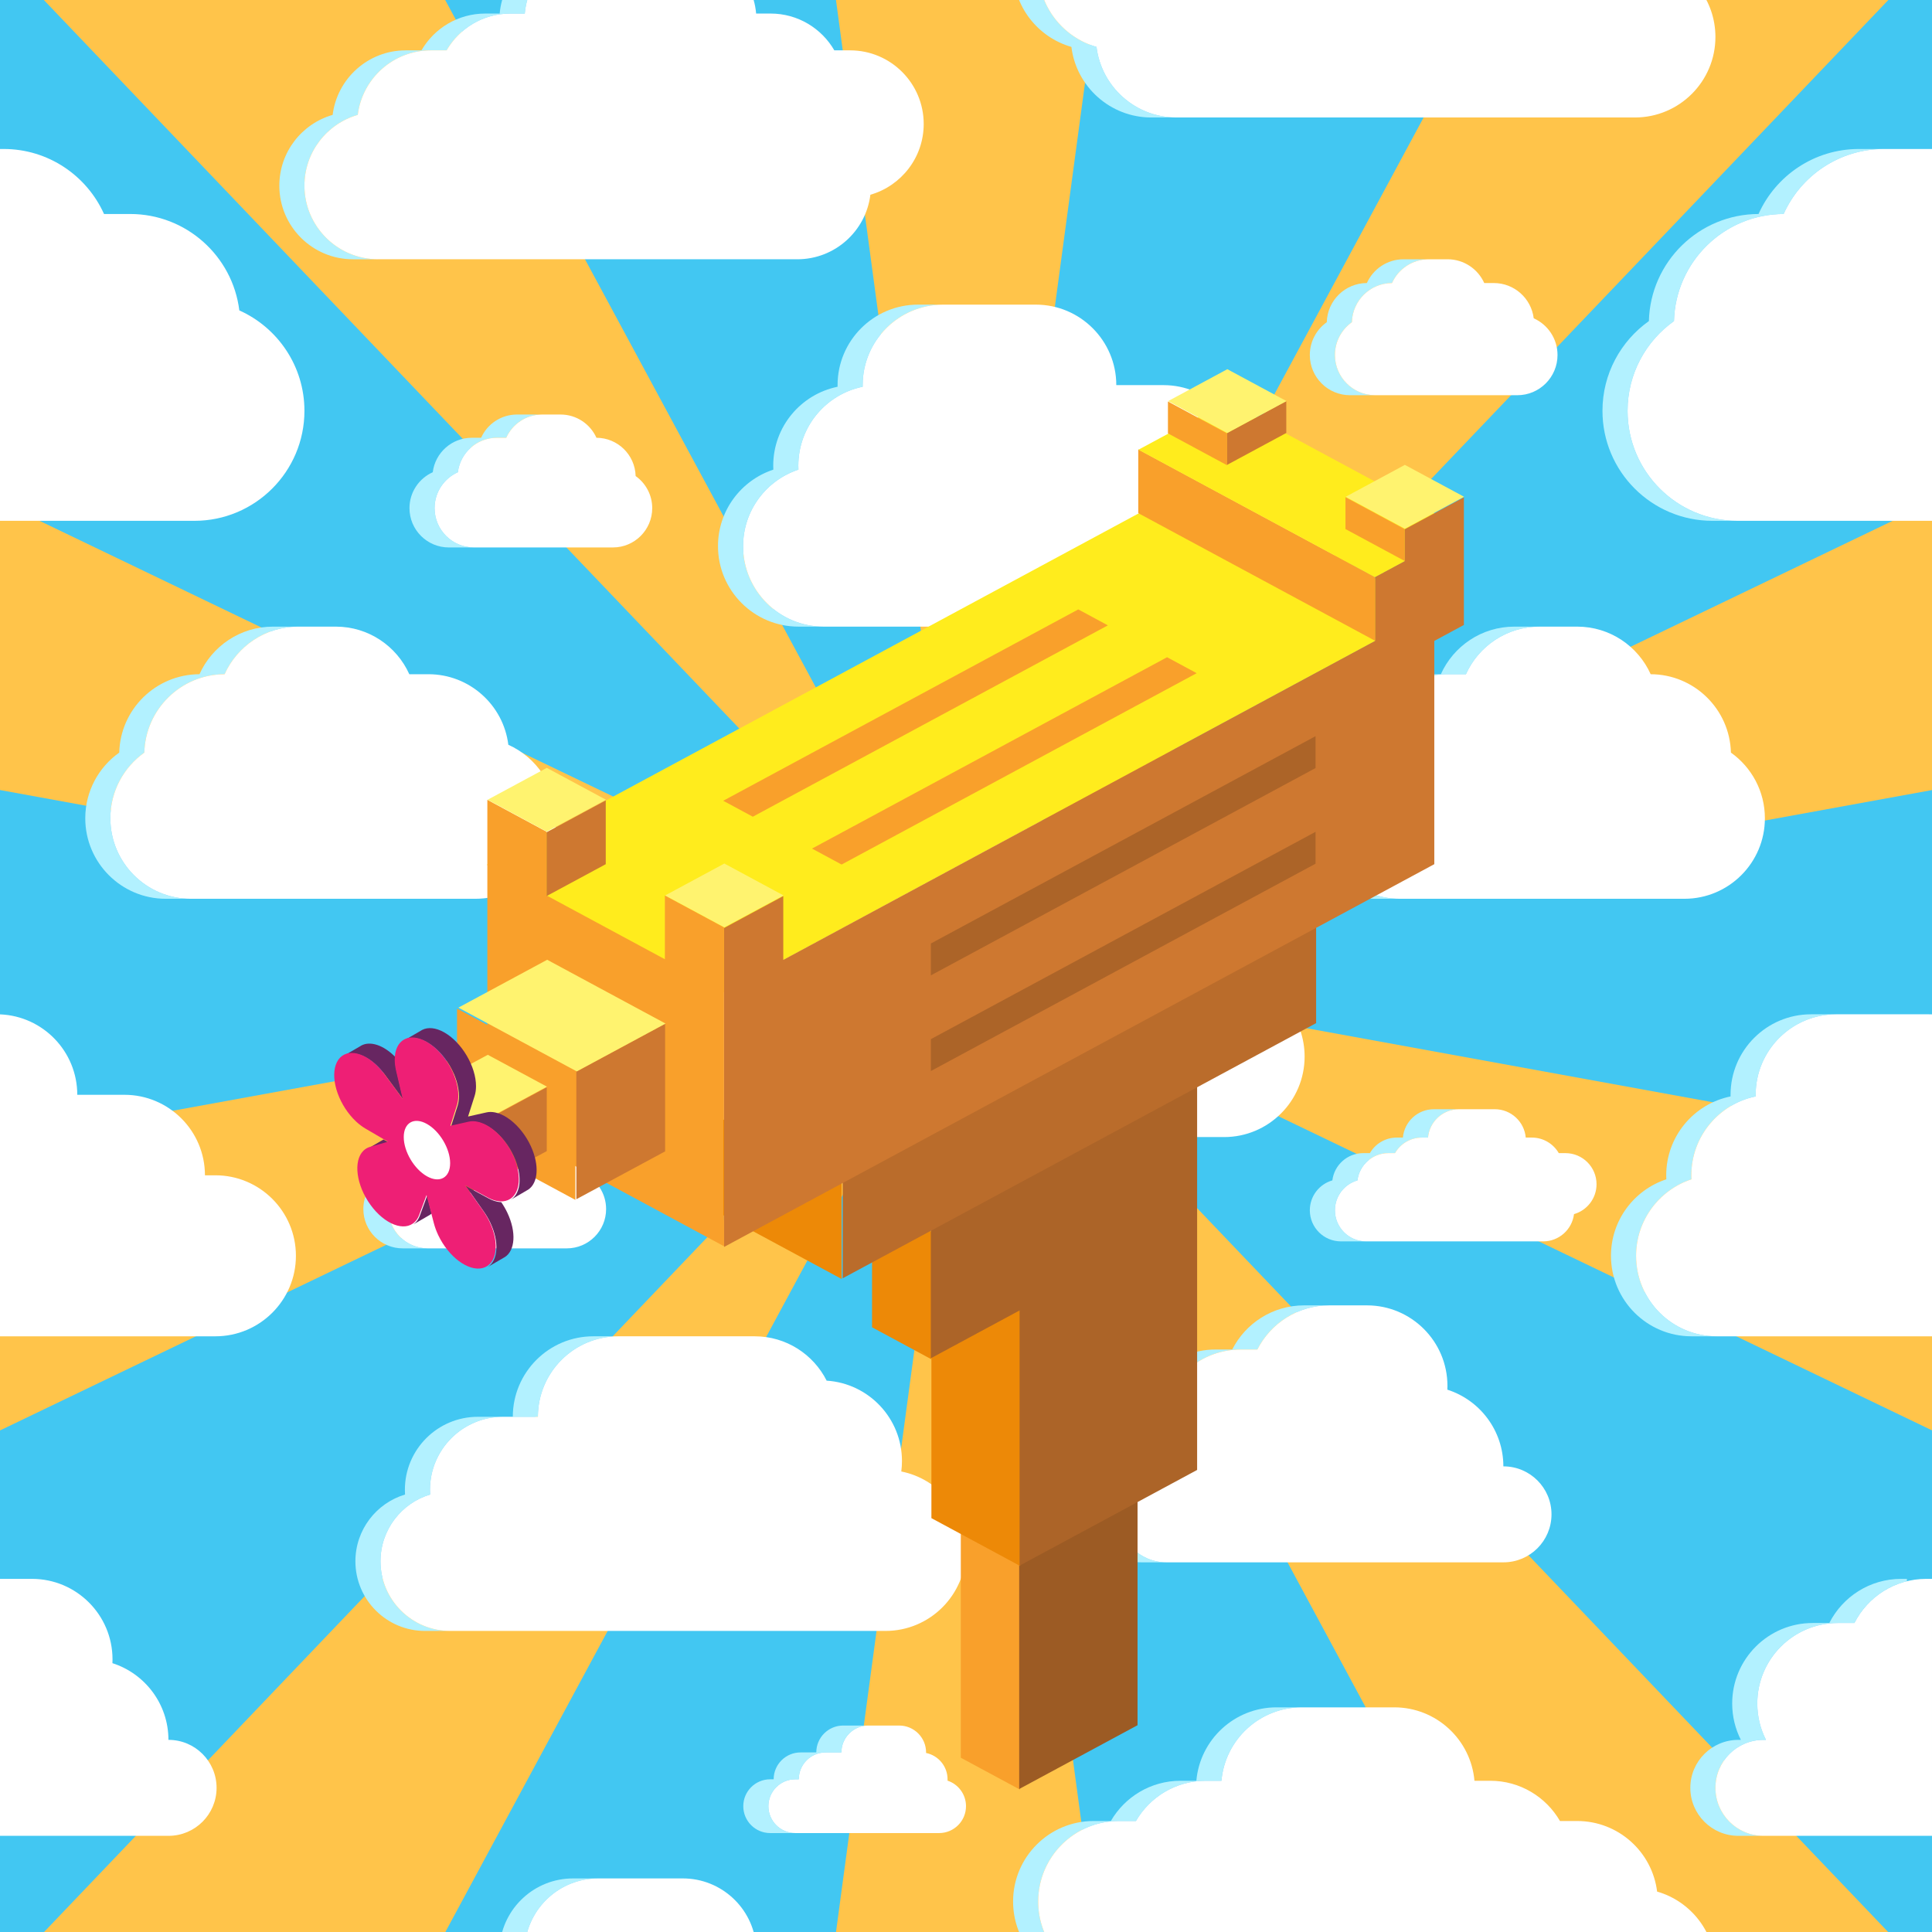<svg id="edLHyW0b9Ax1" xmlns="http://www.w3.org/2000/svg" xmlns:xlink="http://www.w3.org/1999/xlink" viewBox="0 0 3000 3000" shape-rendering="geometricPrecision" text-rendering="geometricPrecision">
<rect x="0" y="0" width="3000" height="3000" fill="#333333" stroke="none"/>
<style><![CDATA[
#edLHyW0b9Ax6_tr {animation: edLHyW0b9Ax6_tr__tr 15000ms linear infinite normal forwards}@keyframes edLHyW0b9Ax6_tr__tr { 0% {transform: translate(1467.087px,1538.72px) rotate(0deg)} 100% {transform: translate(1467.087px,1538.72px) rotate(180deg)}} #edLHyW0b9Ax7_to {animation: edLHyW0b9Ax7_to__to 15000ms linear infinite normal forwards}@keyframes edLHyW0b9Ax7_to__to { 0% {transform: translate(0px,1500px)} 100% {transform: translate(3000px,1500px)}} #edLHyW0b9Ax11_to {animation: edLHyW0b9Ax11_to__to 15000ms linear infinite normal forwards}@keyframes edLHyW0b9Ax11_to__to { 0% {transform: translate(42.622px,62.336px);animation-timing-function: cubic-bezier(0.445,0.05,0.55,0.95)} 16.667% {transform: translate(42.622px,-186.787px);animation-timing-function: cubic-bezier(0.445,0.05,0.55,0.95)} 33.333% {transform: translate(42.622px,62.336px)} 50% {transform: translate(42.622px,-186.787px);animation-timing-function: cubic-bezier(0.445,0.05,0.55,0.95)} 66.667% {transform: translate(42.622px,62.336px)} 83.333% {transform: translate(42.622px,-186.787px);animation-timing-function: cubic-bezier(0.445,0.05,0.55,0.95)} 100% {transform: translate(42.622px,62.336px)}}
]]></style>
<g mask="url(#edLHyW0b9Ax78)"><g transform="translate(0 0)"><rect width="3000" height="3000" rx="0" ry="0" clip-rule="evenodd" fill="#42c7f2" fill-rule="evenodd" stroke-linejoin="round" stroke-miterlimit="2"/><g transform="matrix(24.742 0 0 24.742-34798.602-36570.801)" clip-rule="evenodd"><g id="edLHyW0b9Ax6_tr" transform="translate(1467.087,1538.72) rotate(0)"><path d="M1425.33,1228.64c-.25-1.86-.37-3.74-.37-5.62c0-23.25,18.87-42.13,42.13-42.13c23.25,0,42.13,18.88,42.13,42.13c0,1.88-.13,3.76-.38,5.62l-41.75,310.08l148.48-275.4c.89-1.66,1.89-3.25,3-4.77c13.66-18.81,40.03-22.99,58.84-9.32c18.82,13.66,22.99,40.03,9.33,58.84-1.11,1.53-2.32,2.97-3.61,4.33l-216.04,226.32l282-135.53c1.69-.82,3.44-1.52,5.23-2.1c22.11-7.18,45.9,4.94,53.08,27.05c7.19,22.12-4.93,45.9-27.04,53.09-1.79.58-3.62,1.04-5.47,1.38l-307.8,56.11l307.8,56.11c1.85.33,3.68.79,5.47,1.37c22.11,7.19,34.23,30.98,27.04,53.09-7.18,22.12-30.97,34.24-53.08,27.05-1.79-.58-3.54-1.28-5.23-2.09l-282-135.53l216.04,226.31c1.29,1.36,2.5,2.81,3.61,4.33c13.66,18.81,9.49,45.18-9.33,58.85-18.81,13.67-45.18,9.49-58.84-9.32-1.11-1.52-2.11-3.12-3-4.77l-148.48-275.4l41.75,310.07c.25,1.87.38,3.75.38,5.63c0,23.25-18.88,42.13-42.13,42.13-23.26,0-42.13-18.88-42.13-42.13c0-1.88.12-3.76.37-5.63l41.76-310.07-148.48,275.4c-.89,1.65-1.9,3.25-3,4.77-13.67,18.81-40.04,22.99-58.85,9.32s-22.99-40.04-9.32-58.85c1.1-1.52,2.31-2.97,3.61-4.33l216.04-226.31-282,135.53c-1.7.81-3.44,1.51-5.23,2.09-22.12,7.19-45.91-4.93-53.09-27.05-7.18-22.11,4.93-45.9,27.05-53.09c1.79-.58,3.61-1.04,5.46-1.37l307.81-56.11-307.81-56.11c-1.85-.34-3.67-.8-5.46-1.38-22.12-7.19-34.23-30.97-27.05-53.09c7.18-22.11,30.97-34.23,53.09-27.05c1.79.58,3.53,1.28,5.23,2.1l282,135.53-216.04-226.32c-1.3-1.36-2.51-2.8-3.61-4.33-13.67-18.81-9.49-45.18,9.32-58.84c18.81-13.67,45.18-9.49,58.85,9.32c1.1,1.52,2.11,3.11,3,4.77l148.48,275.4-41.76-310.08Z" transform="translate(-1467.087,-1538.72)" clip-rule="evenodd" fill="#ffc44a" fill-rule="evenodd" stroke-linejoin="round" stroke-miterlimit="2"/></g></g><g id="edLHyW0b9Ax7_to" transform="translate(0,1500)"><g transform="translate(0,0)" clip-rule="evenodd"><g transform="translate(-38.977 0)" clip-rule="evenodd"><path d="M1018.4,0c-3.4,11.362-5.23,23.402-5.23,35.865c0,57.041,38.29,105.21,90.55,120.184c7.61,61.728,60.29,109.586,124.06,109.586h-38.98c-63.77,0-116.45-47.858-124.05-109.586-52.26-14.974-90.553-63.143-90.553-120.184c0-12.463,1.828-24.503,5.23-35.865c15.43-51.534,63.243-89.135,119.773-89.135h26.76c21.63-37.351,62.03-62.5,108.25-62.5h24.55c5.58-63.846,59.24-114,124.52-114h38.98c-65.28,0-118.95,50.154-124.52,114h-24.55c-46.23,0-86.63,25.149-108.25,62.5h-26.77c-56.52,0-104.34,37.601-119.77,89.135Zm-3000,0c-3.4,11.362-5.23,23.402-5.23,35.865c0,57.041,38.29,105.21,90.55,120.184c7.61,61.728,60.29,109.586,124.06,109.586h-38.98c-63.77,0-116.45-47.858-124.05-109.586-52.26-14.974-90.55-63.143-90.55-120.184c0-12.463,1.82-24.503,5.23-35.865c15.43-51.534,63.24-89.135,119.77-89.135h26.76c21.63-37.351,62.03-62.5,108.25-62.5h24.55c5.58-63.846,59.24-114,124.52-114h38.98c-65.28,0-118.95,50.154-124.52,114h-24.55c-46.23,0-86.63,25.149-108.25,62.5h-26.77c-56.52,0-104.34,37.601-119.77,89.135ZM-262.955,2308.73h-38.977c-94.261,0-170.789-76.53-170.789-170.79c0-57.49,28.469-108.39,72.068-139.35c2.379-92.03,77.712-166.04,170.254-166.3c26.714-59.49,86.496-100.96,155.889-100.96h38.977c-69.393,0-129.175,41.47-155.889,100.96-92.543.26-167.875,74.27-170.254,166.3-43.599,30.96-72.068,81.86-72.068,139.35c0,94.26,76.528,170.79,170.789,170.79ZM-295.523,575h-38.977c-68.989,0-125-56.011-125-125c0-55.346,36.048-102.339,85.925-118.761-.102-2.067-.153-4.147-.153-6.239c0-60.402,42.934-110.855,99.923-122.479-.017-.839-.025-1.679-.025-2.521c0-68.989,56.01-125,125-125h38.977c-68.99,0-125,56.011-125,125c0,.842.008,1.682.025,2.521-56.989,11.624-99.923,62.077-99.923,122.479c0,2.092.051,4.172.153,6.239-49.878,16.422-85.925,63.415-85.925,118.761c0,68.989,56.01,125,125,125Zm72.71,775.66h-38.977c-41.118,0-74.5-33.38-74.5-74.5s33.382-74.5,74.5-74.5h3.973c-8.613-16.96-13.469-36.15-13.469-56.47c0-68.99,56.01-125,125-125h24.661c.379,0,.758.01,1.136.01c20.639-40.655,62.856-68.54,111.534-68.54h38.976c-48.678,0-90.894,27.885-111.533,68.54-.378,0-.757-.01-1.136-.01h-24.661c-68.99,0-125,56.01-125,125c0,20.32,4.856,39.51,13.469,56.47h-3.973c-41.118,0-74.5,33.38-74.5,74.5s33.382,74.5,74.5,74.5ZM1018.4,3000h-38.973c15.43-51.53,63.243-89.13,119.773-89.13h26.76c21.63-37.36,62.03-62.5,108.25-62.5h24.55c5.58-63.85,59.24-114,124.52-114h38.98c-65.28,0-118.95,50.15-124.52,114h-24.55c-46.23,0-86.63,25.14-108.25,62.5h-26.77c-56.52,0-104.34,37.6-119.77,89.13Zm1718.65-691.27h-38.98c-94.26,0-170.79-76.53-170.79-170.79c0-57.49,28.47-108.39,72.07-139.35c2.38-92.03,77.71-166.04,170.25-166.3c26.72-59.49,86.5-100.96,155.89-100.96h38.98c-69.4,0-129.18,41.47-155.89,100.96-92.55.26-167.88,74.27-170.26,166.3-43.6,30.96-72.06,81.86-72.06,139.35c0,94.26,76.52,170.79,170.79,170.79Zm40.14-958.07h-38.98c-41.12,0-74.5-33.38-74.5-74.5s33.38-74.5,74.5-74.5h3.97c-8.61-16.96-13.47-36.15-13.47-56.47c0-68.99,56.01-125,125-125h24.67c.37,0,.75.01,1.13.01c20.64-40.655,62.86-68.54,111.54-68.54h8.95v3.635c-35.63,8.797-65.26,32.892-81.51,64.905-.38,0-.76-.01-1.14-.01h-24.66c-68.99,0-125,56.01-125,125c0,20.32,4.86,39.51,13.47,56.47h-3.97c-41.12,0-74.5,33.38-74.5,74.5s33.38,74.5,74.5,74.5ZM2704.48,575h-38.98c-68.99,0-125-56.011-125-125c0-55.346,36.05-102.339,85.93-118.761-.11-2.067-.16-4.147-.16-6.239c0-60.402,42.94-110.855,99.93-122.479-.02-.839-.03-1.679-.03-2.521c0-68.989,56.01-125,125-125h38.98c-68.99,0-125,56.011-125,125c0,.842.01,1.682.02,2.521-56.99,11.624-99.92,62.077-99.92,122.479c0,2.092.05,4.172.15,6.239-49.88,16.422-85.92,63.415-85.92,118.761c0,68.989,56.01,125,125,125ZM1317.85,2473.03h-38.98c-68.99,0-125-56.02-125-125c0-55.35,36.05-102.34,85.93-118.77-.11-2.06-.16-4.14-.16-6.23c0-60.41,42.94-110.86,99.93-122.48-.02-.84-.03-1.68-.03-2.52c0-68.99,56.01-125,125-125h38.98c-68.99,0-125,56.01-125,125c0,.84.01,1.68.02,2.52-56.99,11.62-99.92,62.07-99.92,122.48c0,2.09.05,4.17.15,6.23-49.87,16.43-85.92,63.42-85.92,118.77c0,68.98,56.01,125,125,125Zm-43.99-1126.66h-38.98c-23.03,0-41.74-18.7-41.74-41.74c0-23.03,18.71-41.74,41.74-41.74h5.43c0-23.03,18.71-41.73,41.74-41.73h24.46c0-23.04,18.7-41.74,41.73-41.74h38.98c-23.04,0-41.74,18.7-41.74,41.74h-24.45c-23.04,0-41.74,18.7-41.74,41.73h-5.43c-23.04,0-41.74,18.71-41.74,41.74c0,23.04,18.7,41.74,41.74,41.74ZM703.222,438.454h-38.977c-33.695,0-61.051-27.357-61.051-61.052c0-20.551,10.177-38.744,25.762-49.811.85-32.898,27.779-59.356,60.859-59.446c9.55-21.266,30.92-36.092,55.725-36.092h28.651c1.739,0,3.461.073,5.163.216-22.58,1.894-41.682,16.1-50.562,35.876-33.08.09-60.009,26.548-60.86,59.446-15.584,11.067-25.761,29.26-25.761,49.811c0,33.695,27.356,61.052,61.051,61.052ZM2212.53,2895.62h-38.98c-68.98,0-125-56.01-125-125c0-50.83,30.41-94.61,74.01-114.14c7.62-61.72,60.29-109.56,124.05-109.56h29.71c19.55-43.54,63.3-73.89,114.09-73.89h38.98c-50.79,0-94.54,30.35-114.1,73.89h-29.7c-63.76,0-116.44,47.84-124.06,109.56-43.59,19.53-74,63.31-74,114.14c0,68.99,56.01,125,125,125Zm-38.24-781.93h-38.98c-34.46,0-62.44-27.98-62.44-62.44c0-21.02,10.41-39.63,26.35-50.94.87-33.65,28.41-60.71,62.24-60.8c9.77-21.75,31.62-36.91,56.99-36.91h29.3c1.63,0,3.24.06,4.84.18-23.29,1.79-43.01,16.38-52.15,36.73-33.83.09-61.37,27.15-62.24,60.8-15.94,11.31-26.35,29.92-26.35,50.94c0,34.46,27.98,62.44,62.44,62.44Zm-308.6-431.26h-38.98c-63.77,0-116.45-47.86-124.06-109.59-52.26-14.97-90.55-63.14-90.55-120.18c0-68.99,56.02-125,125-125h26.77c21.62-37.35,62.02-62.5,108.25-62.5h24.55c5.58-63.85,59.24-114,124.52-114h38.98c-65.29,0-118.95,50.15-124.53,114h-24.54c-46.23,0-86.63,25.15-108.26,62.5h-26.76c-68.99,0-125,56.01-125,125c0,57.04,38.29,105.21,90.55,120.18c7.6,61.73,60.29,109.59,124.06,109.59ZM626,1902.6h-38.977c-63.085,0-114.302-51.22-114.302-114.3c0-52.16,35.014-96.21,82.799-109.9c6.954-56.45,55.127-100.21,113.44-100.21h24.472c19.775-34.15,56.718-57.15,98.99-57.15h22.445c5.1-58.38,54.169-104.24,113.865-104.24h38.977c-59.696,0-108.765,45.86-113.865,104.24h-22.445c-42.272,0-79.215,23-98.99,57.15h-24.472c-58.313,0-106.486,43.76-113.44,100.21-47.785,13.69-82.799,57.74-82.799,109.9c0,63.08,51.217,114.3,114.302,114.3ZM2160.13,427.611h-38.97c-26.65,0-48.29-21.636-48.29-48.286c0-22.034,14.79-40.641,34.98-46.425c2.94-23.845,23.29-42.332,47.92-42.332h10.34c8.35-14.428,23.96-24.142,41.82-24.142h9.48c2.15-24.663,22.88-44.037,48.1-44.037h38.98c-25.22,0-45.95,19.374-48.11,44.037h-9.48c-17.85,0-33.46,9.714-41.81,24.142h-10.34c-24.64,0-44.99,18.487-47.92,42.332-20.19,5.784-34.98,24.391-34.98,46.425c0,26.65,21.63,48.286,48.28,48.286ZM335.359,2895.62h-38.977c-68.99,0-125-56.01-125-125c0-42.08,20.836-79.33,52.746-101.98c1.741-67.36,56.877-121.53,124.608-121.72c19.552-43.54,63.307-73.89,114.095-73.89h38.977c-50.788,0-94.543,30.35-114.095,73.89-67.731.19-122.867,54.36-124.608,121.72-31.91,22.65-52.746,59.9-52.746,101.98c0,68.99,56.01,125,125,125Zm439.479-545.54h-38.976c-33.695,0-61.052-27.36-61.052-61.05c0-24.83,14.85-46.21,36.144-55.75c3.72-30.14,29.448-53.51,60.589-53.51h14.508c9.549-21.27,30.919-36.09,55.724-36.09h28.651c1.739,0,3.461.07,5.163.21-22.58,1.9-41.681,16.1-50.561,35.88h-14.508c-31.142,0-56.869,23.37-60.589,53.51-21.294,9.54-36.144,30.92-36.144,55.75c0,33.69,27.356,61.05,61.051,61.05ZM737.986,1032.51h-38.977c-59.701,0-108.171-48.472-108.171-108.173c0-48.896,32.513-90.258,77.08-103.629-.159-2.454-.24-4.93-.24-7.424C667.678,750.761,718.439,700,780.962,700h38.977c-62.523,0-113.284,50.761-113.284,113.284c0,2.494.081,4.97.24,7.424-44.567,13.371-77.08,54.733-77.08,103.629c0,59.701,48.47,108.173,108.171,108.173ZM835.263,700c0-68.989,56.01-125,125-125h38.977c-68.99,0-125,56.011-125,125h-38.977ZM1850.06,925.975h-38.98c-41.12,0-74.5-33.382-74.5-74.5c0-41.117,33.38-74.5,74.5-74.5h3.97c-8.61-16.964-13.46-36.152-13.46-56.465c0-68.99,56.01-125,125-125h24.66c.38,0,.75.001,1.13.005c20.64-40.654,62.86-68.54,111.54-68.54h38.97c-48.67,0-90.89,27.886-111.53,68.54-.38-.004-.76-.005-1.14-.005h-24.66c-68.99,0-125,56.01-125,125c0,20.313,4.86,39.501,13.47,56.465h-3.97c-41.12,0-74.5,33.383-74.5,74.5c0,41.118,33.38,74.5,74.5,74.5ZM-1981.6,3000h-38.97c15.43-51.53,63.24-89.13,119.77-89.13h26.76c21.63-37.36,62.03-62.5,108.25-62.5h24.55c5.58-63.85,59.24-114,124.52-114h38.98c-65.28,0-118.95,50.15-124.52,114h-24.55c-46.23,0-86.63,25.14-108.25,62.5h-26.77c-56.52,0-104.34,37.6-119.77,89.13Zm299.45-526.97h-38.98c-68.99,0-125-56.02-125-125c0-55.35,36.05-102.34,85.93-118.77-.11-2.06-.16-4.14-.16-6.23c0-60.41,42.94-110.86,99.93-122.48-.02-.84-.03-1.68-.03-2.52c0-68.99,56.01-125,125-125h38.98c-68.99,0-125,56.01-125,125c0,.84.01,1.68.02,2.52-56.99,11.62-99.92,62.07-99.92,122.48c0,2.09.05,4.17.15,6.23-49.87,16.43-85.92,63.42-85.92,118.77c0,68.98,56.01,125,125,125Zm-43.99-1126.66h-38.98c-23.03,0-41.74-18.7-41.74-41.74c0-23.03,18.71-41.74,41.74-41.74h5.43c0-23.03,18.7-41.73,41.74-41.73h24.45c0-23.04,18.71-41.74,41.74-41.74h38.98c-23.04,0-41.74,18.7-41.74,41.74h-24.45c-23.04,0-41.74,18.7-41.74,41.73h-5.43c-23.04,0-41.74,18.71-41.74,41.74c0,23.04,18.7,41.74,41.74,41.74Zm-570.64-907.916h-38.98c-33.69,0-61.05-27.357-61.05-61.052c0-20.551,10.18-38.744,25.77-49.811.85-32.898,27.78-59.356,60.86-59.446c9.54-21.266,30.92-36.092,55.72-36.092h28.65c1.74,0,3.46.073,5.16.216-22.58,1.894-41.68,16.1-50.56,35.876-33.08.09-60.01,26.548-60.86,59.446-15.58,11.067-25.76,29.26-25.76,49.811c0,33.695,27.36,61.052,61.05,61.052ZM-787.468,2895.62h-38.977c-68.989,0-125-56.01-125-125c0-50.83,30.405-94.61,74.003-114.14c7.617-61.72,60.293-109.56,124.054-109.56h29.704c19.552-43.54,63.306-73.89,114.094-73.89h38.977c-50.788,0-94.542,30.35-114.094,73.89h-29.704c-63.762,0-116.437,47.84-124.054,109.56-43.598,19.53-74.003,63.31-74.003,114.14c0,68.99,56.011,125,125,125Zm-38.246-781.93h-38.976c-34.461,0-62.439-27.98-62.439-62.44c0-21.02,10.408-39.63,26.347-50.94.87-33.65,28.411-60.71,62.243-60.8c9.766-21.75,31.622-36.91,56.991-36.91h29.302c1.627,0,3.241.06,4.837.18-23.286,1.79-43.013,16.38-52.153,36.73-33.832.09-61.373,27.15-62.243,60.8-15.939,11.31-26.347,29.92-26.347,50.94c0,34.46,27.978,62.44,62.438,62.44Zm-308.596-431.26h-38.98c-63.77,0-116.45-47.86-124.06-109.59-52.26-14.97-90.55-63.14-90.55-120.18c0-68.99,56.02-125,125-125h26.77c21.62-37.35,62.02-62.5,108.25-62.5h24.55c5.57-63.85,59.24-114,124.519-114h38.977c-65.286,0-118.946,50.15-124.526,114h-24.54c-46.23,0-86.63,25.15-108.26,62.5h-26.76c-68.99,0-125,56.01-125,125c0,57.04,38.29,105.21,90.55,120.18c7.6,61.73,60.29,109.59,124.06,109.59ZM-2374,1902.6h-38.98c-63.08,0-114.3-51.22-114.3-114.3c0-52.16,35.02-96.21,82.8-109.9c6.95-56.45,55.13-100.21,113.44-100.21h24.47c19.78-34.15,56.72-57.15,98.99-57.15h22.45c5.1-58.38,54.17-104.24,113.86-104.24h38.98c-59.7,0-108.77,45.86-113.87,104.24h-22.44c-42.27,0-79.22,23-98.99,57.15h-24.47c-58.32,0-106.49,43.76-113.44,100.21-47.79,13.69-82.8,57.74-82.8,109.9c0,63.08,51.21,114.3,114.3,114.3ZM-839.866,427.611h-38.977c-26.65,0-48.286-21.636-48.286-48.286c0-22.034,14.791-40.641,34.978-46.425c2.937-23.845,23.287-42.332,47.921-42.332h10.338c8.354-14.428,23.96-24.142,41.817-24.142h9.482c2.154-24.663,22.883-44.037,48.101-44.037h38.977c-25.218,0-45.947,19.374-48.101,44.037h-9.482c-17.857,0-33.463,9.714-41.817,24.142h-10.338c-24.634,0-44.984,18.487-47.921,42.332-20.187,5.784-34.978,24.391-34.978,46.425c0,26.65,21.636,48.286,48.286,48.286ZM-2664.64,2895.62h-38.98c-68.99,0-125-56.01-125-125c0-42.08,20.84-79.33,52.75-101.98c1.74-67.36,56.88-121.53,124.61-121.72c19.55-43.54,63.3-73.89,114.09-73.89h38.98c-50.79,0-94.55,30.35-114.1,73.89-67.73.19-122.86,54.36-124.6,121.72-31.91,22.65-52.75,59.9-52.75,101.98c0,68.99,56.01,125,125,125Zm439.48-545.54h-38.98c-33.69,0-61.05-27.36-61.05-61.05c0-24.83,14.85-46.21,36.14-55.75c3.72-30.14,29.45-53.51,60.59-53.51h14.51c9.55-21.27,30.92-36.09,55.73-36.09h28.65c1.73,0,3.46.07,5.16.21-22.58,1.9-41.68,16.1-50.56,35.88h-14.51c-31.14,0-56.87,23.37-60.59,53.51-21.29,9.54-36.14,30.92-36.14,55.75c0,33.69,27.35,61.05,61.05,61.05Zm-36.85-1317.57h-38.98c-59.7,0-108.17-48.472-108.17-108.173c0-48.896,32.51-90.258,77.08-103.629-.16-2.454-.24-4.93-.24-7.424c0-62.523,50.76-113.284,113.28-113.284h38.98c-62.52,0-113.29,50.761-113.29,113.284c0,2.494.09,4.97.24,7.424-44.56,13.371-77.07,54.733-77.07,103.629c0,59.701,48.46,108.173,108.17,108.173ZM-2164.74,700c0-68.989,56.01-125,125-125h38.98c-68.99,0-125,56.011-125,125h-38.98Zm1014.8,225.975h-38.98c-41.12,0-74.5-33.382-74.5-74.5c0-41.117,33.38-74.5,74.5-74.5h3.97c-8.61-16.964-13.46-36.152-13.46-56.465c0-68.99,56.01-125,125-125h24.66c.38,0,.75.001,1.13.005c20.64-40.654,62.858-68.54,111.536-68.54h38.977c-48.678,0-90.895,27.886-111.533,68.54-.38-.004-.76-.005-1.14-.005h-24.66c-68.99,0-125,56.01-125,125c0,20.313,4.86,39.501,13.47,56.465h-3.97c-41.12,0-74.5,33.383-74.5,74.5c0,41.118,33.38,74.5,74.5,74.5Zm886.985-1617.247h-38.977c-94.261,0-170.789-76.528-170.789-170.789c0-57.493,28.469-108.388,72.068-139.349c2.379-92.03,77.712-166.04,170.254-166.3c26.714-59.49,86.496-100.96,155.889-100.96h38.977c-69.393,0-129.175,41.47-155.889,100.96-92.543.26-167.875,74.27-170.254,166.3-43.599,30.961-72.068,81.856-72.068,139.349c0,94.261,76.528,170.789,170.789,170.789ZM-295.523,-2425h-38.977c-68.989,0-125-56.01-125-125c0-55.35,36.048-102.34,85.925-118.76-.102-2.07-.153-4.15-.153-6.24c0-60.4,42.934-110.86,99.923-122.48-.017-.84-.025-1.68-.025-2.52c0-68.99,56.01-125,125-125h38.977c-68.99,0-125,56.01-125,125c0,.84.008,1.68.025,2.52-56.989,11.62-99.923,62.08-99.923,122.48c0,2.09.051,4.17.153,6.24-49.878,16.42-85.925,63.41-85.925,118.76c0,68.99,56.01,125,125,125Zm72.71,775.66h-38.977c-41.118,0-74.5-33.38-74.5-74.5s33.382-74.5,74.5-74.5h3.973c-8.613-16.96-13.469-36.15-13.469-56.47c0-68.99,56.01-125,125-125h24.661c.379,0,.758.01,1.136.01c20.639-40.66,62.856-68.54,111.534-68.54h38.976c-48.678,0-90.894,27.88-111.533,68.54-.378,0-.757-.01-1.136-.01h-24.661c-68.99,0-125,56.01-125,125c0,20.32,4.856,39.51,13.469,56.47h-3.973c-41.118,0-74.5,33.38-74.5,74.5s33.382,74.5,74.5,74.5ZM2737.05,-691.272h-38.98c-94.26,0-170.79-76.528-170.79-170.789c0-57.493,28.47-108.388,72.07-139.349c2.38-92.03,77.71-166.04,170.25-166.3c26.72-59.49,86.5-100.96,155.89-100.96h38.98c-69.4,0-129.18,41.47-155.89,100.96-92.55.26-167.88,74.27-170.26,166.3-43.6,30.961-72.06,81.856-72.06,139.349c0,94.261,76.52,170.789,170.79,170.789Zm40.14-958.068h-38.98c-41.12,0-74.5-33.38-74.5-74.5s33.38-74.5,74.5-74.5h3.97c-8.61-16.96-13.47-36.15-13.47-56.47c0-68.99,56.01-125,125-125h24.67c.37,0,.75.01,1.13.01c20.64-40.66,62.86-68.54,111.54-68.54h8.95v3.63c-35.63,8.8-65.26,32.9-81.51,64.91-.38,0-.76-.01-1.14-.01h-24.66c-68.99,0-125,56.01-125,125c0,20.32,4.86,39.51,13.47,56.47h-3.97c-41.12,0-74.5,33.38-74.5,74.5s33.38,74.5,74.5,74.5ZM2704.48,-2425h-38.98c-68.99,0-125-56.01-125-125c0-55.35,36.05-102.34,85.93-118.76-.11-2.07-.16-4.15-.16-6.24c0-60.4,42.94-110.86,99.93-122.48-.02-.84-.03-1.68-.03-2.52c0-68.99,56.01-125,125-125h38.98c-68.99,0-125,56.01-125,125c0,.84.01,1.68.02,2.52-56.99,11.62-99.92,62.08-99.92,122.48c0,2.09.05,4.17.15,6.24-49.88,16.42-85.92,63.41-85.92,118.76c0,68.99,56.01,125,125,125Zm-1476.7-309.37h-38.98c-63.77,0-116.45-47.85-124.05-109.58-52.26-14.98-90.553-63.14-90.553-120.19c0-12.46,1.828-24.5,5.23-35.86h38.973c-3.4,11.36-5.23,23.4-5.23,35.86c0,57.05,38.29,105.21,90.55,120.19c7.61,61.73,60.29,109.58,124.06,109.58Zm90.07,2207.395h-38.98c-68.99,0-125-56.011-125-125c0-55.346,36.05-102.339,85.93-118.761-.11-2.067-.16-4.147-.16-6.239c0-60.402,42.94-110.855,99.93-122.48-.02-.838-.03-1.678-.03-2.52c0-68.99,56.01-124.995,125-124.995h38.98c-68.99,0-125,56.005-125,124.995c0,.842.01,1.682.02,2.52-56.99,11.625-99.92,62.078-99.92,122.48c0,2.092.05,4.172.15,6.239-49.87,16.422-85.92,63.415-85.92,118.761c0,68.989,56.01,125,125,125Zm-43.99-1126.655h-38.98c-23.03,0-41.74-18.7-41.74-41.74c0-23.03,18.71-41.74,41.74-41.74h5.43c0-23.03,18.71-41.73,41.74-41.73h24.46c0-23.04,18.7-41.74,41.73-41.74h38.98c-23.04,0-41.74,18.7-41.74,41.74h-24.45c-23.04,0-41.74,18.7-41.74,41.73h-5.43c-23.04,0-41.74,18.71-41.74,41.74c0,23.04,18.7,41.74,41.74,41.74Zm-570.638-907.92h-38.977c-33.695,0-61.051-27.35-61.051-61.05c0-20.55,10.177-38.74,25.762-49.81.85-32.9,27.779-59.35,60.859-59.45c9.55-21.26,30.92-36.09,55.725-36.09h28.651c1.739,0,3.461.08,5.163.22-22.58,1.89-41.682,16.1-50.562,35.87-33.08.1-60.009,26.55-60.86,59.45-15.584,11.07-25.761,29.26-25.761,49.81c0,33.7,27.356,61.05,61.051,61.05ZM2212.53,-104.377h-38.98c-68.98,0-125-56.011-125-125c0-50.83,30.41-94.614,74.01-114.142c7.62-61.716,60.29-109.56,124.05-109.56h29.71c19.55-43.542,63.3-73.896,114.09-73.896h38.98c-50.79,0-94.54,30.354-114.1,73.896h-29.7c-63.76,0-116.44,47.844-124.06,109.56-43.59,19.528-74,63.312-74,114.142c0,68.989,56.01,125,125,125Zm-38.24-781.935h-38.98c-34.46,0-62.44-27.977-62.44-62.438c0-21.018,10.41-39.625,26.35-50.943.87-33.647,28.41-60.707,62.24-60.797c9.77-21.75,31.62-36.91,56.99-36.91h29.3c1.63,0,3.24.06,4.84.18-23.29,1.79-43.01,16.38-52.15,36.73-33.83.09-61.37,27.15-62.24,60.797-15.94,11.318-26.35,29.925-26.35,50.943c0,34.461,27.98,62.438,62.44,62.438Zm-308.6-431.258h-38.98c-63.77,0-116.45-47.86-124.06-109.59-52.26-14.97-90.55-63.14-90.55-120.18c0-68.99,56.02-125,125-125h26.77c21.62-37.35,62.02-62.5,108.25-62.5h24.55c5.58-63.85,59.24-114,124.52-114h38.98c-65.29,0-118.95,50.15-124.53,114h-24.54c-46.23,0-86.63,25.15-108.26,62.5h-26.76c-68.99,0-125,56.01-125,125c0,57.04,38.29,105.21,90.55,120.18c7.6,61.73,60.29,109.59,124.06,109.59ZM626,-1097.4h-38.977c-63.085,0-114.302-51.22-114.302-114.3c0-52.16,35.014-96.21,82.799-109.9c6.954-56.45,55.127-100.21,113.44-100.21h24.472c19.775-34.15,56.718-57.15,98.99-57.15h22.445c5.1-58.38,54.169-104.24,113.865-104.24h38.977c-59.696,0-108.765,45.86-113.865,104.24h-22.445c-42.272,0-79.215,23-98.99,57.15h-24.472c-58.313,0-106.486,43.76-113.44,100.21-47.785,13.69-82.799,57.74-82.799,109.9c0,63.08,51.217,114.3,114.302,114.3Zm1534.13-1474.99h-38.97c-26.65,0-48.29-21.64-48.29-48.29c0-22.03,14.79-40.64,34.98-46.42c2.94-23.85,23.29-42.33,47.92-42.33h10.34c8.35-14.43,23.96-24.14,41.82-24.14h9.48c2.15-24.67,22.88-44.04,48.1-44.04h38.98c-25.22,0-45.95,19.37-48.11,44.04h-9.48c-17.85,0-33.46,9.71-41.81,24.14h-10.34c-24.64,0-44.99,18.48-47.92,42.33-20.19,5.78-34.98,24.39-34.98,46.42c0,26.65,21.63,48.29,48.28,48.29ZM335.359,-104.377h-38.977c-68.99,0-125-56.011-125-125c0-42.079,20.836-79.329,52.746-101.987c1.741-67.358,56.877-121.529,124.608-121.715c19.552-43.541,63.307-73.896,114.095-73.896h38.977c-50.788,0-94.543,30.355-114.095,73.896-67.731.186-122.867,54.357-124.608,121.715-31.91,22.658-52.746,59.908-52.746,101.987c0,68.989,56.01,125,125,125Zm439.479-545.547h-38.976c-33.695,0-61.052-27.356-61.052-61.051c0-24.825,14.85-46.21,36.144-55.748c3.72-30.142,29.448-53.51,60.589-53.51h14.508c9.549-21.266,30.919-36.091,55.724-36.091h28.651c1.739,0,3.461.073,5.163.216-22.58,1.894-41.681,16.1-50.561,35.875h-14.508c-31.142,0-56.869,23.368-60.589,53.51-21.294,9.538-36.144,30.923-36.144,55.748c0,33.695,27.356,61.051,61.051,61.051ZM737.986,-1967.49h-38.977c-59.701,0-108.171-48.47-108.171-108.17c0-48.9,32.513-90.26,77.08-103.63-.159-2.46-.24-4.93-.24-7.43c0-62.52,50.761-113.28,113.284-113.28h38.977c-62.523,0-113.284,50.76-113.284,113.28c0,2.5.081,4.97.24,7.43-44.567,13.37-77.08,54.73-77.08,103.63c0,59.7,48.47,108.17,108.171,108.17ZM835.263,-2300c0-68.99,56.01-125,125-125h38.977c-68.99,0-125,56.01-125,125h-38.977Zm1014.797,225.97h-38.98c-41.12,0-74.5-33.38-74.5-74.5c0-41.11,33.38-74.5,74.5-74.5h3.97c-8.61-16.96-13.46-36.15-13.46-56.46c0-68.99,56.01-125,125-125h24.66c.38,0,.75,0,1.13,0c20.64-40.65,62.86-68.54,111.54-68.54h38.97c-48.67,0-90.89,27.89-111.53,68.54-.38,0-.76,0-1.14,0h-24.66c-68.99,0-125,56.01-125,125c0,20.31,4.86,39.5,13.47,56.46h-3.97c-41.12,0-74.5,33.39-74.5,74.5c0,41.12,33.38,74.5,74.5,74.5Zm-3622.28-660.34h-38.98c-63.77,0-116.45-47.85-124.05-109.58-52.26-14.98-90.55-63.14-90.55-120.19c0-12.46,1.82-24.5,5.23-35.86h38.97c-3.4,11.36-5.23,23.4-5.23,35.86c0,57.05,38.29,105.21,90.55,120.19c7.61,61.73,60.29,109.58,124.06,109.58Zm90.07,2207.395h-38.98c-68.99,0-125-56.011-125-125c0-55.346,36.05-102.339,85.93-118.761-.11-2.067-.16-4.147-.16-6.239c0-60.402,42.94-110.855,99.93-122.48-.02-.838-.03-1.678-.03-2.52c0-68.99,56.01-124.995,125-124.995h38.98c-68.99,0-125,56.005-125,124.995c0,.842.01,1.682.02,2.52-56.99,11.625-99.92,62.078-99.92,122.48c0,2.092.05,4.172.15,6.239-49.87,16.422-85.92,63.415-85.92,118.761c0,68.989,56.01,125,125,125Zm-43.99-1126.655h-38.98c-23.03,0-41.74-18.7-41.74-41.74c0-23.03,18.71-41.74,41.74-41.74h5.43c0-23.03,18.7-41.73,41.74-41.73h24.45c0-23.04,18.71-41.74,41.74-41.74h38.98c-23.04,0-41.74,18.7-41.74,41.74h-24.45c-23.04,0-41.74,18.7-41.74,41.73h-5.43c-23.04,0-41.74,18.71-41.74,41.74c0,23.04,18.7,41.74,41.74,41.74Zm-570.64-907.92h-38.98c-33.69,0-61.05-27.35-61.05-61.05c0-20.55,10.18-38.74,25.77-49.81.85-32.9,27.78-59.35,60.86-59.45c9.54-21.26,30.92-36.09,55.72-36.09h28.65c1.74,0,3.46.08,5.16.22-22.58,1.89-41.68,16.1-50.56,35.87-33.08.1-60.01,26.55-60.86,59.45-15.58,11.07-25.76,29.26-25.76,49.81c0,33.7,27.36,61.05,61.05,61.05ZM-787.468,-104.377h-38.977c-68.989,0-125-56.011-125-125c0-50.83,30.405-94.614,74.003-114.142c7.617-61.716,60.293-109.56,124.054-109.56h29.704c19.552-43.542,63.306-73.896,114.094-73.896h38.977c-50.788,0-94.542,30.354-114.094,73.896h-29.704c-63.762,0-116.437,47.844-124.054,109.56-43.598,19.528-74.003,63.312-74.003,114.142c0,68.989,56.011,125,125,125Zm-38.246-781.935h-38.976c-34.461,0-62.439-27.977-62.439-62.438c0-21.018,10.408-39.625,26.347-50.943.87-33.647,28.411-60.707,62.243-60.797c9.766-21.75,31.622-36.91,56.991-36.91h29.302c1.627,0,3.241.06,4.837.18-23.286,1.79-43.013,16.38-52.153,36.73-33.832.09-61.373,27.15-62.243,60.797-15.939,11.318-26.347,29.925-26.347,50.943c0,34.461,27.978,62.438,62.438,62.438Zm-308.596-431.258h-38.98c-63.77,0-116.45-47.86-124.06-109.59-52.26-14.97-90.55-63.14-90.55-120.18c0-68.99,56.02-125,125-125h26.77c21.62-37.35,62.02-62.5,108.25-62.5h24.55c5.57-63.85,59.24-114,124.519-114h38.977c-65.286,0-118.946,50.15-124.526,114h-24.54c-46.23,0-86.63,25.15-108.26,62.5h-26.76c-68.99,0-125,56.01-125,125c0,57.04,38.29,105.21,90.55,120.18c7.6,61.73,60.29,109.59,124.06,109.59ZM-2374,-1097.4h-38.98c-63.08,0-114.3-51.22-114.3-114.3c0-52.16,35.02-96.21,82.8-109.9c6.95-56.45,55.13-100.21,113.44-100.21h24.47c19.78-34.15,56.72-57.15,98.99-57.15h22.45c5.1-58.38,54.17-104.24,113.86-104.24h38.98c-59.7,0-108.77,45.86-113.87,104.24h-22.44c-42.27,0-79.22,23-98.99,57.15h-24.47c-58.32,0-106.49,43.76-113.44,100.21-47.79,13.69-82.8,57.74-82.8,109.9c0,63.08,51.21,114.3,114.3,114.3Zm1534.134-1474.99h-38.977c-26.65,0-48.286-21.64-48.286-48.29c0-22.03,14.791-40.64,34.978-46.42c2.937-23.85,23.287-42.33,47.921-42.33h10.338c8.354-14.43,23.96-24.14,41.817-24.14h9.482c2.154-24.67,22.883-44.04,48.101-44.04h38.977c-25.218,0-45.947,19.37-48.101,44.04h-9.482c-17.857,0-33.463,9.71-41.817,24.14h-10.338c-24.634,0-44.984,18.48-47.921,42.33-20.187,5.78-34.978,24.39-34.978,46.42c0,26.65,21.636,48.29,48.286,48.29ZM-2664.64,-104.377h-38.98c-68.99,0-125-56.011-125-125c0-42.079,20.84-79.329,52.75-101.987c1.74-67.358,56.88-121.529,124.61-121.715c19.55-43.541,63.3-73.896,114.09-73.896h38.98c-50.79,0-94.55,30.355-114.1,73.896-67.73.186-122.86,54.357-124.6,121.715-31.91,22.658-52.75,59.908-52.75,101.987c0,68.989,56.01,125,125,125Zm439.48-545.547h-38.98c-33.69,0-61.05-27.356-61.05-61.051c0-24.825,14.85-46.21,36.14-55.748c3.72-30.142,29.45-53.51,60.59-53.51h14.51c9.55-21.266,30.92-36.091,55.73-36.091h28.65c1.73,0,3.46.073,5.16.216-22.58,1.894-41.68,16.1-50.56,35.875h-14.51c-31.14,0-56.87,23.368-60.59,53.51-21.29,9.538-36.14,30.923-36.14,55.748c0,33.695,27.35,61.051,61.05,61.051Zm-36.85-1317.566h-38.98c-59.7,0-108.17-48.47-108.17-108.17c0-48.9,32.51-90.26,77.08-103.63-.16-2.46-.24-4.93-.24-7.43c0-62.52,50.76-113.28,113.28-113.28h38.98c-62.52,0-113.29,50.76-113.29,113.28c0,2.5.09,4.97.24,7.43-44.56,13.37-77.07,54.73-77.07,103.63c0,59.7,48.46,108.17,108.17,108.17Zm97.27-332.51c0-68.99,56.01-125,125-125h38.98c-68.99,0-125,56.01-125,125h-38.98Zm1014.8,225.97h-38.98c-41.12,0-74.5-33.38-74.5-74.5c0-41.11,33.38-74.5,74.5-74.5h3.97c-8.61-16.96-13.46-36.15-13.46-56.46c0-68.99,56.01-125,125-125h24.66c.38,0,.75,0,1.13,0c20.64-40.65,62.858-68.54,111.536-68.54h38.977c-48.678,0-90.895,27.89-111.533,68.54-.38,0-.76,0-1.14,0h-24.66c-68.99,0-125,56.01-125,125c0,20.31,4.86,39.5,13.47,56.46h-3.97c-41.12,0-74.5,33.39-74.5,74.5c0,41.12,33.38,74.5,74.5,74.5Z" clip-rule="evenodd" fill="#b2f1ff" fill-rule="evenodd" stroke-linejoin="round" stroke-miterlimit="2"/></g><path d="M1930.97,0c1.97,6.605,3.42,13.439,4.28,20.451c52.26,14.974,90.55,63.143,90.55,120.184c0,68.99-56.01,125-125,125h-712c-63.77,0-116.45-47.858-124.05-109.586-52.26-14.974-90.553-63.143-90.553-120.184c0-12.463,1.828-24.503,5.23-35.865c15.43-51.534,63.243-89.135,119.773-89.135h26.76c21.63-37.351,62.03-62.5,108.25-62.5h24.55c5.58-63.846,59.24-114,124.52-114h143.83c65.28,0,118.95,50.154,124.52,114h24.55c46.23,0,86.63,25.149,108.25,62.5h26.77c56.52,0,104.34,37.601,119.77,89.135Zm-3000,0c1.97,6.605,3.42,13.439,4.28,20.451c52.26,14.974,90.553,63.143,90.553,120.184c0,68.99-56.013,125-125.003,125h-712c-63.77,0-116.45-47.858-124.05-109.586-52.26-14.974-90.55-63.143-90.55-120.184c0-12.463,1.82-24.503,5.23-35.865c15.43-51.534,63.24-89.135,119.77-89.135h26.76c21.63-37.351,62.03-62.5,108.25-62.5h24.55c5.58-63.846,59.24-114,124.52-114h143.83c65.28,0,118.95,50.154,124.52,114h24.55c46.23,0,86.63,25.149,108.25,62.5h26.77c56.52,0,104.34,37.601,119.77,89.135ZM301.932,2308.73h-603.864c-94.261,0-170.789-76.53-170.789-170.79c0-57.49,28.469-108.39,72.068-139.35c2.379-92.03,77.712-166.04,170.254-166.3c26.714-59.49,86.496-100.96,155.889-100.96h80.15c69.392,0,129.174,41.47,155.889,100.96h40.584c87.118,0,159.09,65.37,169.496,149.7c59.57,26.68,101.112,86.5,101.112,155.95c0,94.26-76.528,170.79-170.789,170.79ZM334.5,575h-669c-68.989,0-125-56.011-125-125c0-55.346,36.048-102.339,85.925-118.761-.102-2.067-.153-4.147-.153-6.239c0-60.402,42.934-110.855,99.923-122.479-.017-.839-.025-1.679-.025-2.521c0-68.989,56.01-125,125-125L-5,75c1.675,0,3.341.033,5,.098C66.675,77.727,120,132.685,120,200h73.237c68.99,0,125,56.011,125,125h16.263c68.989,0,125,56.011,125,125s-56.011,125-125,125Zm-72.71,775.66h-523.58c-41.118,0-74.5-33.38-74.5-74.5s33.382-74.5,74.5-74.5h3.973c-8.613-16.96-13.469-36.15-13.469-56.47c0-68.99,56.01-125,125-125h24.661c.379,0,.758.01,1.136.01c20.639-40.655,62.856-68.54,111.534-68.54h58.661c68.99,0,125,56.01,125,125c0,1.98-.046,3.95-.137,5.9c50.417,16.11,86.968,63.37,86.968,119.1h.253c41.118,0,74.5,33.38,74.5,74.5s-33.382,74.5-74.5,74.5ZM979.427,3000c15.43-51.53,63.243-89.13,119.773-89.13h26.76c21.63-37.36,62.03-62.5,108.25-62.5h24.55c5.58-63.85,59.24-114,124.52-114h143.83c65.28,0,118.95,50.15,124.52,114h24.55c46.23,0,86.63,25.14,108.25,62.5h26.77c56.52,0,104.34,37.6,119.77,89.13h-951.543ZM3000,2308.73h-301.93c-94.26,0-170.79-76.53-170.79-170.79c0-57.49,28.47-108.39,72.07-139.35c2.38-92.03,77.71-166.04,170.25-166.3c26.72-59.49,86.5-100.96,155.89-100.96h74.51v577.4Zm0-958.07h-261.79c-41.12,0-74.5-33.38-74.5-74.5s33.38-74.5,74.5-74.5h3.97c-8.61-16.96-13.47-36.15-13.47-56.47c0-68.99,56.01-125,125-125h24.67c.37,0,.75.01,1.13.01c20.64-40.655,62.86-68.54,111.54-68.54h8.95v399ZM3000,575h-334.5c-68.99,0-125-56.011-125-125c0-55.346,36.05-102.339,85.93-118.761-.11-2.067-.16-4.147-.16-6.239c0-60.402,42.94-110.855,99.93-122.479-.02-.839-.03-1.679-.03-2.521c0-68.989,56.01-125,125-125h143.83c1.68,0,3.34.033,5,.098v499.902ZM1239.8,2229.26c-.11-2.06-.16-4.14-.16-6.23c0-60.41,42.94-110.86,99.93-122.48-.02-.84-.03-1.68-.03-2.52c0-68.99,56.01-125,125-125h143.83c68.99,0,125,56.01,125,125h73.24c68.99,0,125,56,125,125h16.26c68.99,0,125,56,125,125c0,68.98-56.01,125-125,125h-669c-68.99,0-125-56.02-125-125c0-55.35,36.05-102.34,85.93-118.77Zm231.51-964.28c16.65,5.48,28.69,21.17,28.69,39.65c0,23.04-18.7,41.74-41.74,41.74h-223.38c-23.03,0-41.74-18.7-41.74-41.74c0-23.03,18.71-41.74,41.74-41.74h5.43c0-23.03,18.71-41.73,41.74-41.73h24.46c0-23.04,18.7-41.74,41.73-41.74h48.03c23.03,0,41.74,18.7,41.74,41.74c0,.28-.01.56-.01.84c19.03,3.88,33.36,20.73,33.36,40.89c0,.7-.02,1.4-.05,2.09ZM905.012,321.654c21.294,9.538,36.144,30.923,36.144,55.748c0,33.695-27.356,61.052-61.051,61.052h-215.86c-33.695,0-61.051-27.357-61.051-61.052c0-20.551,10.177-38.744,25.762-49.811.85-32.898,27.779-59.356,60.859-59.446c9.55-21.266,30.92-36.092,55.725-36.092h28.651c24.805,0,46.175,14.826,55.725,36.092h14.507c31.142,0,56.869,23.367,60.589,53.509ZM2122.56,2656.48c7.62-61.72,60.29-109.56,124.05-109.56h29.71c19.55-43.54,63.3-73.89,114.09-73.89h58.66c50.79,0,94.54,30.35,114.1,73.89c67.73.19,122.86,54.36,124.61,121.72c31.9,22.65,52.74,59.9,52.74,101.98c0,68.99-56.01,125-125,125h-441.97c-68.98,0-125-56.01-125-125c0-50.83,30.41-94.61,74.01-114.14Zm258.99-662.24c21.78,9.75,36.96,31.62,36.96,57.01c0,34.46-27.98,62.44-62.44,62.44h-220.76c-34.46,0-62.44-27.98-62.44-62.44c0-21.02,10.41-39.63,26.35-50.94.87-33.65,28.41-60.71,62.24-60.8c9.77-21.75,31.62-36.91,56.99-36.91h29.3c25.37,0,47.23,15.16,56.99,36.91h14.84c31.85,0,58.16,23.9,61.97,54.73Zm-617.68-666.58c21.62-37.35,62.02-62.5,108.25-62.5h24.55c5.58-63.85,59.24-114,124.52-114h143.83c65.28,0,118.94,50.15,124.52,114h24.55c46.23,0,86.63,25.15,108.25,62.5h26.76c63.78,0,116.46,47.86,124.06,109.59c52.26,14.97,90.55,63.14,90.55,120.18c0,68.99-56.01,125-125,125h-712c-63.77,0-116.45-47.86-124.06-109.59-52.26-14.97-90.55-63.14-90.55-120.18c0-68.99,56.02-125,125-125h26.77Zm-468.32,250.53h24.48c63.08,0,114.3,51.22,114.3,114.3c0,52.16-35.02,96.21-82.8,109.9-6.96,56.45-55.13,100.21-113.44,100.21h-651.067c-63.085,0-114.302-51.22-114.302-114.3c0-52.16,35.014-96.21,82.799-109.9c6.954-56.45,55.127-100.21,113.44-100.21h24.472c19.775-34.15,56.718-57.15,98.99-57.15h22.445c5.1-58.38,54.169-104.24,113.865-104.24h131.518c59.7,0,108.77,45.86,113.87,104.24h22.44c42.28,0,79.22,23,98.99,57.15ZM2420.47,290.568h10.33c26.65,0,48.29,21.636,48.29,48.286c0,22.034-14.79,40.641-34.98,46.425-2.93,23.845-23.28,42.332-47.92,42.332h-275.03c-26.65,0-48.29-21.636-48.29-48.286c0-22.034,14.79-40.641,34.98-46.425c2.94-23.845,23.29-42.332,47.92-42.332h10.34c8.35-14.428,23.96-24.142,41.82-24.142h9.48c2.15-24.663,22.88-44.037,48.1-44.037h55.56c25.21,0,45.94,19.374,48.1,44.037h9.48c17.86,0,33.46,9.714,41.82,24.142ZM789.344,2656.48c43.599,19.53,74.003,63.31,74.003,114.14c0,68.99-56.01,125-125,125h-441.965c-68.99,0-125-56.01-125-125c0-42.08,20.836-79.33,52.746-101.98c1.741-67.36,56.877-121.53,124.608-121.72c19.552-43.54,63.307-73.89,114.095-73.89h58.661c50.788,0,94.543,30.35,114.095,73.89h29.703c63.762,0,116.437,47.84,124.054,109.56Zm-78.39-423.2c3.72-30.14,29.448-53.51,60.589-53.51h14.508c9.549-21.27,30.919-36.09,55.724-36.09h28.651c24.805,0,46.175,14.82,55.725,36.09c33.08.09,60.009,26.55,60.86,59.44c15.589,11.07,25.759,29.26,25.759,49.82c0,33.69-27.354,61.05-61.049,61.05h-215.859c-33.695,0-61.052-27.36-61.052-61.05c0-24.83,14.85-46.21,36.144-55.75ZM667.918,820.708c-.159-2.454-.24-4.93-.24-7.424C667.678,750.761,718.439,700,780.962,700h54.301c0-68.989,56.01-125,125-125h211.657c48.82,0,91.14,28.042,111.71,68.882c65.24,4.155,116.95,58.459,116.95,124.744c0,5.521-.36,10.958-1.05,16.291c57.26,11.411,100.47,61.994,100.47,122.59c0,68.99-56.01,125.003-125,125.003h-675.991c-59.701,0-108.171-48.472-108.171-108.173c0-48.896,32.513-90.258,77.08-103.629ZM1815.05,776.975c-8.61-16.964-13.46-36.152-13.46-56.465c0-68.99,56.01-125,125-125h24.66c.38,0,.75.001,1.13.005c20.64-40.654,62.86-68.54,111.54-68.54h58.66c68.99,0,125,56.011,125,125c0,1.978-.05,3.946-.14,5.901c50.42,16.108,86.97,63.369,86.97,119.099h.25c41.12,0,74.5,33.383,74.5,74.5c0,41.118-33.38,74.5-74.5,74.5h-523.58c-41.12,0-74.5-33.382-74.5-74.5c0-41.117,33.38-74.5,74.5-74.5h3.97ZM-3000,1731.33h5.64c69.39,0,129.17,41.47,155.89,100.96h40.58c87.12,0,159.09,65.37,169.5,149.7c59.57,26.68,101.11,86.5,101.11,155.95c0,94.26-76.53,170.79-170.79,170.79h-301.93v-577.4ZM-2020.57,3000c15.43-51.53,63.24-89.13,119.77-89.13h26.76c21.63-37.36,62.03-62.5,108.25-62.5h24.55c5.58-63.85,59.24-114,124.52-114h143.83c65.28,0,118.95,50.15,124.52,114h24.55c46.23,0,86.63,25.14,108.25,62.5h26.77c56.52,0,104.34,37.6,119.77,89.13h-951.54ZM-3000,75.098c66.67,2.629,120,57.587,120,124.902h73.24c68.99,0,125,56.011,125,125h16.26c68.99,0,125,56.011,125,125s-56.01,125-125,125h-334.5v-499.902Zm0,876.562h49.71c68.99,0,125,56.01,125,125c0,1.98-.05,3.95-.14,5.9c50.42,16.11,86.97,63.37,86.97,119.1h.25c41.12,0,74.5,33.38,74.5,74.5s-33.38,74.5-74.5,74.5h-261.79v-399Zm1239.8,1277.6c-.11-2.06-.16-4.14-.16-6.23c0-60.41,42.94-110.86,99.93-122.48-.02-.84-.03-1.68-.03-2.52c0-68.99,56.01-125,125-125h143.83c68.99,0,125,56.01,125,125h73.24c68.99,0,125,56,125,125h16.26c68.991,0,125.001,56,125.001,125c0,68.98-56.01,125-125.001,125h-669c-68.99,0-125-56.02-125-125c0-55.35,36.05-102.34,85.93-118.77Zm231.51-964.28c16.65,5.48,28.69,21.17,28.69,39.65c0,23.04-18.7,41.74-41.74,41.74h-223.38c-23.03,0-41.74-18.7-41.74-41.74c0-23.03,18.71-41.74,41.74-41.74h5.43c0-23.03,18.7-41.73,41.74-41.73h24.45c0-23.04,18.71-41.74,41.74-41.74h48.03c23.03,0,41.73,18.7,41.73,41.74c0,.28,0,.56,0,.84c19.02,3.88,33.36,20.73,33.36,40.89c0,.7-.02,1.4-.05,2.09Zm-566.3-943.326c21.3,9.538,36.15,30.923,36.15,55.748c0,33.695-27.36,61.052-61.05,61.052h-215.87c-33.69,0-61.05-27.357-61.05-61.052c0-20.551,10.18-38.744,25.77-49.811.85-32.898,27.78-59.356,60.86-59.446c9.54-21.266,30.92-36.092,55.72-36.092h28.65c24.81,0,46.18,14.826,55.73,36.092h14.5c31.15,0,56.87,23.367,60.59,53.509ZM-877.442,2656.48c7.617-61.72,60.293-109.56,124.054-109.56h29.704c19.552-43.54,63.306-73.89,114.094-73.89h58.662c50.788,0,94.542,30.35,114.094,73.89c67.732.19,122.867,54.36,124.609,121.72c31.909,22.65,52.746,59.9,52.746,101.98c0,68.99-56.011,125-125,125h-441.966c-68.989,0-125-56.01-125-125c0-50.83,30.405-94.61,74.003-114.14Zm258.989-662.24c21.778,9.75,36.965,31.62,36.965,57.01c0,34.46-27.978,62.44-62.438,62.44h-220.764c-34.461,0-62.439-27.98-62.439-62.44c0-21.02,10.408-39.63,26.347-50.94.87-33.65,28.411-60.71,62.243-60.8c9.766-21.75,31.622-36.91,56.991-36.91h29.302c25.369,0,47.224,15.16,56.99,36.91h14.837c31.85,0,58.161,23.9,61.966,54.73Zm-617.677-666.58c21.62-37.35,62.02-62.5,108.25-62.5h24.55c5.57-63.85,59.24-114,124.519-114h143.83c65.283,0,118.945,50.15,124.522,114h24.546c46.228,0,86.629,25.15,108.255,62.5h26.762c63.771,0,116.453,47.86,124.057,109.59c52.258,14.97,90.549,63.14,90.549,120.18c0,68.99-56.011,125-125,125h-712c-63.77,0-116.45-47.86-124.06-109.59-52.26-14.97-90.55-63.14-90.55-120.18c0-68.99,56.02-125,125-125h26.77Zm-468.32,250.53h24.47c63.09,0,114.31,51.22,114.31,114.3c0,52.16-35.02,96.21-82.8,109.9-6.96,56.45-55.13,100.21-113.44,100.21h-651.07c-63.08,0-114.3-51.22-114.3-114.3c0-52.16,35.02-96.21,82.8-109.9c6.95-56.45,55.13-100.21,113.44-100.21h24.47c19.78-34.15,56.72-57.15,98.99-57.15h22.45c5.1-58.38,54.17-104.24,113.86-104.24h131.52c59.7,0,108.77,45.86,113.87,104.24h22.44c42.28,0,79.22,23,98.99,57.15ZM-579.533,290.568h10.338c26.649,0,48.285,21.636,48.285,48.286c0,22.034-14.791,40.641-34.977,46.425-2.938,23.845-23.288,42.332-47.922,42.332h-275.034c-26.65,0-48.286-21.636-48.286-48.286c0-22.034,14.791-40.641,34.978-46.425c2.937-23.845,23.287-42.332,47.921-42.332h10.338c8.354-14.428,23.96-24.142,41.817-24.142h9.482c2.154-24.663,22.883-44.037,48.101-44.037h55.559c25.218,0,45.946,19.374,48.101,44.037h9.482c17.857,0,33.463,9.714,41.817,24.142ZM-2210.66,2656.48c43.6,19.53,74.01,63.31,74.01,114.14c0,68.99-56.01,125-125,125h-441.97c-68.99,0-125-56.01-125-125c0-42.08,20.84-79.33,52.75-101.98c1.74-67.36,56.88-121.53,124.61-121.72c19.55-43.54,63.3-73.89,114.09-73.89h58.66c50.79,0,94.54,30.35,114.1,73.89h29.7c63.76,0,116.44,47.84,124.05,109.56Zm-78.39-423.2c3.72-30.14,29.45-53.51,60.59-53.51h14.51c9.55-21.27,30.92-36.09,55.73-36.09h28.65c24.8,0,46.17,14.82,55.72,36.09c33.08.09,60.01,26.55,60.86,59.44c15.59,11.07,25.76,29.26,25.76,49.82c0,33.69-27.35,61.05-61.05,61.05h-215.86c-33.69,0-61.05-27.36-61.05-61.05c0-24.83,14.85-46.21,36.14-55.75Zm-43.03-1412.572c-.16-2.454-.24-4.93-.24-7.424c0-62.523,50.76-113.284,113.28-113.284h54.3c0-68.989,56.01-125,125-125h211.66c48.82,0,91.14,28.042,111.71,68.882c65.24,4.155,116.95,58.459,116.95,124.744c0,5.521-.36,10.958-1.05,16.291c57.26,11.411,100.47,61.994,100.47,122.59c0,68.99-56.01,125.003-125,125.003h-675.99c-59.7,0-108.17-48.472-108.17-108.173c0-48.896,32.51-90.258,77.08-103.629Zm1147.13-43.733c-8.61-16.964-13.46-36.152-13.46-56.465c0-68.99,56.01-125,125-125h24.66c.38,0,.75.001,1.13.005c20.64-40.654,62.858-68.54,111.536-68.54h58.662c68.989,0,125,56.011,125,125c0,1.978-.046,3.946-.137,5.901c50.416,16.108,86.967,63.369,86.967,119.099h.254c41.117,0,74.5,33.383,74.5,74.5c0,41.118-33.383,74.5-74.5,74.5h-523.582c-41.12,0-74.5-33.382-74.5-74.5c0-41.117,33.38-74.5,74.5-74.5h3.97ZM301.932,-691.272h-603.864c-94.261,0-170.789-76.528-170.789-170.789c0-57.493,28.469-108.388,72.068-139.349c2.379-92.03,77.712-166.04,170.254-166.3c26.714-59.49,86.496-100.96,155.889-100.96h80.15c69.392,0,129.174,41.47,155.889,100.96h40.584c87.118,0,159.09,65.37,169.496,149.7c59.57,26.677,101.112,86.5,101.112,155.949c0,94.261-76.528,170.789-170.789,170.789ZM334.5,-2425h-669c-68.989,0-125-56.01-125-125c0-55.35,36.048-102.34,85.925-118.76-.102-2.07-.153-4.15-.153-6.24c0-60.4,42.934-110.86,99.923-122.48-.017-.84-.025-1.68-.025-2.52c0-68.99,56.01-125,125-125h143.83c1.675,0,3.341.03,5,.1c66.675,2.63,120,57.58,120,124.9h73.237c68.99,0,125,56.01,125,125h16.263c68.989,0,125,56.01,125,125s-56.011,125-125,125Zm-72.71,775.66h-523.58c-41.118,0-74.5-33.38-74.5-74.5s33.382-74.5,74.5-74.5h3.973c-8.613-16.96-13.469-36.15-13.469-56.47c0-68.99,56.01-125,125-125h24.661c.379,0,.758.01,1.136.01c20.639-40.66,62.856-68.54,111.534-68.54h58.661c68.99,0,125,56.01,125,125c0,1.98-.046,3.95-.137,5.9c50.417,16.11,86.968,63.37,86.968,119.1h.253c41.118,0,74.5,33.38,74.5,74.5s-33.382,74.5-74.5,74.5ZM3000,-691.272h-301.93c-94.26,0-170.79-76.528-170.79-170.789c0-57.493,28.47-108.388,72.07-139.349c2.38-92.03,77.71-166.04,170.25-166.3c26.72-59.49,86.5-100.96,155.89-100.96h74.51v577.398Zm0-958.068h-261.79c-41.12,0-74.5-33.38-74.5-74.5s33.38-74.5,74.5-74.5h3.97c-8.61-16.96-13.47-36.15-13.47-56.47c0-68.99,56.01-125,125-125h24.67c.37,0,.75.01,1.13.01c20.64-40.66,62.86-68.54,111.54-68.54h8.95v399Zm0-775.66h-334.5c-68.99,0-125-56.01-125-125c0-55.35,36.05-102.34,85.93-118.76-.11-2.07-.16-4.15-.16-6.24c0-60.4,42.94-110.86,99.93-122.48-.02-.84-.03-1.68-.03-2.52c0-68.99,56.01-125,125-125h143.83c1.68,0,3.34.03,5,.1v499.9Zm-1069.03-575c1.97,6.61,3.42,13.44,4.28,20.45c52.26,14.97,90.55,63.14,90.55,120.18c0,68.99-56.01,125-125,125h-712c-63.77,0-116.45-47.85-124.05-109.58-52.26-14.98-90.553-63.14-90.553-120.19c0-12.46,1.828-24.5,5.23-35.86h951.543ZM1239.8,-770.736c-.11-2.067-.16-4.147-.16-6.239c0-60.402,42.94-110.855,99.93-122.48-.02-.838-.03-1.678-.03-2.52c0-68.99,56.01-124.995,125-124.995h143.83c68.99,0,125,56.005,125,124.995h73.24c68.99,0,125,56.01,125,125h16.26c68.99,0,125,56.01,125,125c0,68.989-56.01,125-125,125h-669c-68.99,0-125-56.011-125-125c0-55.346,36.05-102.339,85.93-118.761Zm231.51-964.284c16.65,5.48,28.69,21.17,28.69,39.65c0,23.04-18.7,41.74-41.74,41.74h-223.38c-23.03,0-41.74-18.7-41.74-41.74c0-23.03,18.71-41.74,41.74-41.74h5.43c0-23.03,18.71-41.73,41.74-41.73h24.46c0-23.04,18.7-41.74,41.73-41.74h48.03c23.03,0,41.74,18.7,41.74,41.74c0,.28-.01.56-.01.84c19.03,3.88,33.36,20.73,33.36,40.89c0,.7-.02,1.4-.05,2.09Zm-566.298-943.33c21.294,9.54,36.144,30.93,36.144,55.75c0,33.7-27.356,61.05-61.051,61.05h-215.86c-33.695,0-61.051-27.35-61.051-61.05c0-20.55,10.177-38.74,25.762-49.81.85-32.9,27.779-59.35,60.859-59.45c9.55-21.26,30.92-36.09,55.725-36.09h28.651c24.805,0,46.175,14.83,55.725,36.09h14.507c31.142,0,56.869,23.37,60.589,53.51ZM2122.56,-343.519c7.62-61.716,60.29-109.56,124.05-109.56h29.71c19.55-43.542,63.3-73.896,114.09-73.896h58.66c50.79,0,94.54,30.355,114.1,73.896c67.73.186,122.86,54.357,124.61,121.715c31.9,22.658,52.74,59.908,52.74,101.987c0,68.989-56.01,125-125,125h-441.97c-68.98,0-125-56.011-125-125c0-50.83,30.41-94.614,74.01-114.142Zm258.99-662.241c21.78,9.75,36.96,31.621,36.96,57.01c0,34.461-27.98,62.438-62.44,62.438h-220.76c-34.46,0-62.44-27.977-62.44-62.438c0-21.018,10.41-39.625,26.35-50.943.87-33.647,28.41-60.707,62.24-60.797c9.77-21.75,31.62-36.91,56.99-36.91h29.3c25.37,0,47.23,15.16,56.99,36.91h14.84c31.85,0,58.16,23.9,61.97,54.73Zm-617.68-666.58c21.62-37.35,62.02-62.5,108.25-62.5h24.55c5.58-63.85,59.24-114,124.52-114h143.83c65.28,0,118.94,50.15,124.52,114h24.55c46.23,0,86.63,25.15,108.25,62.5h26.76c63.78,0,116.46,47.86,124.06,109.59c52.26,14.97,90.55,63.14,90.55,120.18c0,68.99-56.01,125-125,125h-712c-63.77,0-116.45-47.86-124.06-109.59-52.26-14.97-90.55-63.14-90.55-120.18c0-68.99,56.02-125,125-125h26.77Zm-468.32,250.53h24.48c63.08,0,114.3,51.22,114.3,114.3c0,52.16-35.02,96.21-82.8,109.9-6.96,56.45-55.13,100.21-113.44,100.21h-651.067c-63.085,0-114.302-51.22-114.302-114.3c0-52.16,35.014-96.21,82.799-109.9c6.954-56.45,55.127-100.21,113.44-100.21h24.472c19.775-34.15,56.718-57.15,98.99-57.15h22.445c5.1-58.38,54.169-104.24,113.865-104.24h131.518c59.7,0,108.77,45.86,113.87,104.24h22.44c42.28,0,79.22,23,98.99,57.15Zm1124.92-1287.62h10.33c26.65,0,48.29,21.63,48.29,48.28c0,22.04-14.79,40.64-34.98,46.43-2.93,23.84-23.28,42.33-47.92,42.33h-275.03c-26.65,0-48.29-21.64-48.29-48.29c0-22.03,14.79-40.64,34.98-46.42c2.94-23.85,23.29-42.33,47.92-42.33h10.34c8.35-14.43,23.96-24.14,41.82-24.14h9.48c2.15-24.67,22.88-44.04,48.1-44.04h55.56c25.21,0,45.94,19.37,48.1,44.04h9.48c17.86,0,33.46,9.71,41.82,24.14ZM789.344,-343.519c43.599,19.528,74.003,63.312,74.003,114.142c0,68.989-56.01,125-125,125h-441.965c-68.99,0-125-56.011-125-125c0-42.079,20.836-79.329,52.746-101.987c1.741-67.358,56.877-121.529,124.608-121.715c19.552-43.541,63.307-73.896,114.095-73.896h58.661c50.788,0,94.543,30.354,114.095,73.896h29.703c63.762,0,116.437,47.844,124.054,109.56Zm-78.39-423.204c3.72-30.142,29.448-53.51,60.589-53.51h14.508c9.549-21.266,30.919-36.091,55.724-36.091h28.651c24.805,0,46.175,14.826,55.725,36.092c33.08.09,60.009,26.548,60.86,59.446c15.589,11.066,25.759,29.26,25.759,49.811c0,33.695-27.354,61.051-61.049,61.051h-215.859c-33.695,0-61.052-27.356-61.052-61.051c0-24.825,14.85-46.21,36.144-55.748ZM667.918,-2179.29c-.159-2.46-.24-4.93-.24-7.43c0-62.52,50.761-113.28,113.284-113.28h54.301c0-68.99,56.01-125,125-125h211.657c48.82,0,91.14,28.04,111.71,68.88c65.24,4.16,116.95,58.46,116.95,124.75c0,5.52-.36,10.95-1.05,16.29c57.26,11.41,100.47,61.99,100.47,122.59c0,68.99-56.01,125-125,125h-675.991c-59.701,0-108.171-48.47-108.171-108.17c0-48.9,32.513-90.26,77.08-103.63Zm1147.132-43.74c-8.61-16.96-13.46-36.15-13.46-56.46c0-68.99,56.01-125,125-125h24.66c.38,0,.75,0,1.13,0c20.64-40.65,62.86-68.54,111.54-68.54h58.66c68.99,0,125,56.02,125,125c0,1.98-.05,3.95-.14,5.91c50.42,16.1,86.97,63.36,86.97,119.09h.25c41.12,0,74.5,33.39,74.5,74.5c0,41.12-33.38,74.5-74.5,74.5h-523.58c-41.12,0-74.5-33.38-74.5-74.5c0-41.11,33.38-74.5,74.5-74.5h3.97ZM-3000,-1268.67h5.64c69.39,0,129.17,41.47,155.89,100.96h40.58c87.12,0,159.09,65.37,169.5,149.7c59.57,26.677,101.11,86.5,101.11,155.949c0,94.261-76.53,170.789-170.79,170.789h-301.93v-577.398ZM-1069.03,-3000c1.97,6.61,3.42,13.44,4.28,20.45c52.26,14.97,90.553,63.14,90.553,120.18c0,68.99-56.013,125-125.003,125h-712c-63.77,0-116.45-47.85-124.05-109.58-52.26-14.98-90.55-63.14-90.55-120.19c0-12.46,1.82-24.5,5.23-35.86h951.54ZM-3000,-2924.9c66.67,2.63,120,57.58,120,124.9h73.24c68.99,0,125,56.01,125,125h16.26c68.99,0,125,56.01,125,125s-56.01,125-125,125h-334.5v-499.9Zm0,876.56h49.71c68.99,0,125,56.01,125,125c0,1.98-.05,3.95-.14,5.9c50.42,16.11,86.97,63.37,86.97,119.1h.25c41.12,0,74.5,33.38,74.5,74.5s-33.38,74.5-74.5,74.5h-261.79v-399Zm1239.8,1277.604c-.11-2.067-.16-4.147-.16-6.239c0-60.402,42.94-110.855,99.93-122.48-.02-.838-.03-1.678-.03-2.52c0-68.99,56.01-124.995,125-124.995h143.83c68.99,0,125,56.005,125,124.995h73.24c68.99,0,125,56.01,125,125h16.26c68.991,0,125.001,56.01,125.001,125c0,68.989-56.01,125-125.001,125h-669c-68.99,0-125-56.011-125-125c0-55.346,36.05-102.339,85.93-118.761Zm231.51-964.284c16.65,5.48,28.69,21.17,28.69,39.65c0,23.04-18.7,41.74-41.74,41.74h-223.38c-23.03,0-41.74-18.7-41.74-41.74c0-23.03,18.71-41.74,41.74-41.74h5.43c0-23.03,18.7-41.73,41.74-41.73h24.45c0-23.04,18.71-41.74,41.74-41.74h48.03c23.03,0,41.73,18.7,41.73,41.74c0,.28,0,.56,0,.84c19.02,3.88,33.36,20.73,33.36,40.89c0,.7-.02,1.4-.05,2.09Zm-566.3-943.33c21.3,9.54,36.15,30.93,36.15,55.75c0,33.7-27.36,61.05-61.05,61.05h-215.87c-33.69,0-61.05-27.35-61.05-61.05c0-20.55,10.18-38.74,25.77-49.81.85-32.9,27.78-59.35,60.86-59.45c9.54-21.26,30.92-36.09,55.72-36.09h28.65c24.81,0,46.18,14.83,55.73,36.09h14.5c31.15,0,56.87,23.37,60.59,53.51ZM-877.442,-343.519c7.617-61.716,60.293-109.56,124.054-109.56h29.704c19.552-43.542,63.306-73.896,114.094-73.896h58.662c50.788,0,94.542,30.355,114.094,73.896c67.732.186,122.867,54.357,124.609,121.715c31.909,22.658,52.746,59.908,52.746,101.987c0,68.989-56.011,125-125,125h-441.966c-68.989,0-125-56.011-125-125c0-50.83,30.405-94.614,74.003-114.142Zm258.989-662.241c21.778,9.75,36.965,31.621,36.965,57.01c0,34.461-27.978,62.438-62.438,62.438h-220.764c-34.461,0-62.439-27.977-62.439-62.438c0-21.018,10.408-39.625,26.347-50.943.87-33.647,28.411-60.707,62.243-60.797c9.766-21.75,31.622-36.91,56.991-36.91h29.302c25.369,0,47.224,15.16,56.99,36.91h14.837c31.85,0,58.161,23.9,61.966,54.73Zm-617.677-666.58c21.62-37.35,62.02-62.5,108.25-62.5h24.55c5.57-63.85,59.24-114,124.519-114h143.83c65.283,0,118.945,50.15,124.522,114h24.546c46.228,0,86.629,25.15,108.255,62.5h26.762c63.771,0,116.453,47.86,124.057,109.59c52.258,14.97,90.549,63.14,90.549,120.18c0,68.99-56.011,125-125,125h-712c-63.77,0-116.45-47.86-124.06-109.59-52.26-14.97-90.55-63.14-90.55-120.18c0-68.99,56.02-125,125-125h26.77Zm-468.32,250.53h24.47c63.09,0,114.31,51.22,114.31,114.3c0,52.16-35.02,96.21-82.8,109.9-6.96,56.45-55.13,100.21-113.44,100.21h-651.07c-63.08,0-114.3-51.22-114.3-114.3c0-52.16,35.02-96.21,82.8-109.9c6.95-56.45,55.13-100.21,113.44-100.21h24.47c19.78-34.15,56.72-57.15,98.99-57.15h22.45c5.1-58.38,54.17-104.24,113.86-104.24h131.52c59.7,0,108.77,45.86,113.87,104.24h22.44c42.28,0,79.22,23,98.99,57.15Zm1124.917-1287.62h10.338c26.649,0,48.285,21.63,48.285,48.28c0,22.04-14.791,40.64-34.977,46.43-2.938,23.84-23.288,42.33-47.922,42.33h-275.034c-26.65,0-48.286-21.64-48.286-48.29c0-22.03,14.791-40.64,34.978-46.42c2.937-23.85,23.287-42.33,47.921-42.33h10.338c8.354-14.43,23.96-24.14,41.817-24.14h9.482c2.154-24.67,22.883-44.04,48.101-44.04h55.559c25.218,0,45.946,19.37,48.101,44.04h9.482c17.857,0,33.463,9.71,41.817,24.14ZM-2210.66,-343.519c43.6,19.528,74.01,63.312,74.01,114.142c0,68.989-56.01,125-125,125h-441.97c-68.99,0-125-56.011-125-125c0-42.079,20.84-79.329,52.75-101.987c1.74-67.358,56.88-121.529,124.61-121.715c19.55-43.541,63.3-73.896,114.09-73.896h58.66c50.79,0,94.54,30.354,114.1,73.896h29.7c63.76,0,116.44,47.844,124.05,109.56Zm-78.39-423.204c3.72-30.142,29.45-53.51,60.59-53.51h14.51c9.55-21.266,30.92-36.091,55.73-36.091h28.65c24.8,0,46.17,14.826,55.72,36.092c33.08.09,60.01,26.548,60.86,59.446c15.59,11.066,25.76,29.26,25.76,49.811c0,33.695-27.35,61.051-61.05,61.051h-215.86c-33.69,0-61.05-27.356-61.05-61.051c0-24.825,14.85-46.21,36.14-55.748Zm-43.03-1412.567c-.16-2.46-.24-4.93-.24-7.43c0-62.52,50.76-113.28,113.28-113.28h54.3c0-68.99,56.01-125,125-125h211.66c48.82,0,91.14,28.04,111.71,68.88c65.24,4.16,116.95,58.46,116.95,124.75c0,5.52-.36,10.95-1.05,16.29c57.26,11.41,100.47,61.99,100.47,122.59c0,68.99-56.01,125-125,125h-675.99c-59.7,0-108.17-48.47-108.17-108.17c0-48.9,32.51-90.26,77.08-103.63Zm1147.13-43.74c-8.61-16.96-13.46-36.15-13.46-56.46c0-68.99,56.01-125,125-125h24.66c.38,0,.75,0,1.13,0c20.64-40.65,62.858-68.54,111.536-68.54h58.662c68.989,0,125,56.02,125,125c0,1.98-.046,3.95-.137,5.91c50.416,16.1,86.967,63.36,86.967,119.09h.254c41.117,0,74.5,33.39,74.5,74.5c0,41.12-33.383,74.5-74.5,74.5h-523.582c-41.12,0-74.5-33.38-74.5-74.5c0-41.11,33.38-74.5,74.5-74.5h3.97Z" clip-rule="evenodd" fill="#fff" fill-rule="evenodd" stroke-linejoin="round" stroke-miterlimit="2"/></g></g><g id="edLHyW0b9Ax11_to" transform="translate(42.622,62.336)"><g transform="scale(0.95,1.024) translate(0,0)" clip-rule="evenodd"><g transform="matrix(1.227 0 0 1.227 333.707-70.661)" clip-rule="evenodd"><g transform="matrix(2.92 1.46 0 10.412-3537.09-13885.5)" clip-rule="evenodd"><rect width="27" height="27.202" rx="0" ry="0" transform="translate(1544 1299.3)" clip-rule="evenodd" fill="#f9a02b" fill-rule="evenodd" stroke-linejoin="round" stroke-miterlimit="2"/></g><g transform="matrix(5.839-2.92 0 10.412-7966.25-7084.13)" clip-rule="evenodd"><rect width="27" height="27.553" rx="0" ry="0" transform="translate(1544 1298.95)" clip-rule="evenodd" fill="#9c5b24" fill-rule="evenodd" stroke-linejoin="round" stroke-miterlimit="2"/></g><g transform="matrix(35.036-17.518 11.899 5.95-69224.5 20389.5)" clip-rule="evenodd"><rect width="27" height="26.5" rx="0" ry="0" transform="translate(1544 1300)" clip-rule="evenodd" fill="#ffec1d" fill-rule="evenodd" stroke-linejoin="round" stroke-miterlimit="2"/></g><g transform="matrix(17.518-8.759 1.487 0.744-28326 13554.3)" clip-rule="evenodd"><rect width="27" height="26.5" rx="0" ry="0" transform="translate(1544 1300)" clip-rule="evenodd" fill="#f9a02b" fill-rule="evenodd" stroke-linejoin="round" stroke-miterlimit="2"/></g><g transform="matrix(17.518-8.759 1.487 0.744-28207.699 13613.4)" clip-rule="evenodd"><rect width="27" height="26.5" rx="0" ry="0" transform="translate(1544 1300)" clip-rule="evenodd" fill="#f9a02b" fill-rule="evenodd" stroke-linejoin="round" stroke-miterlimit="2"/></g><g transform="matrix(11.679 5.839 0 11.899-17691.699-23408.9)" clip-rule="evenodd"><path d="M1550.75,1300h13.5v-6.62h6.75v33.12h-27v-33.12h6.75v6.62Z" clip-rule="evenodd" fill="#f9a02b" fill-rule="evenodd" stroke-linejoin="round" stroke-miterlimit="2"/></g><g transform="matrix(5.839 2.92 0 4.462-8360.41-8917.53)" clip-rule="evenodd"><rect width="27" height="26.5" rx="0" ry="0" transform="translate(1544 1300)" clip-rule="evenodd" fill="#ed8907" fill-rule="evenodd" stroke-linejoin="round" stroke-miterlimit="2"/></g><g transform="matrix(4.38 2.19 0 11.899-5830.5-17281.199)" clip-rule="evenodd"><rect width="27" height="26.5" rx="0" ry="0" transform="translate(1544 1300)" clip-rule="evenodd" fill="#ed8907" fill-rule="evenodd" stroke-linejoin="round" stroke-miterlimit="2"/></g><g transform="matrix(2.92 1.46 0 5.95-3655.34-8498.59)" clip-rule="evenodd"><rect width="27" height="26.5" rx="0" ry="0" transform="translate(1544 1300)" clip-rule="evenodd" fill="#ed8907" fill-rule="evenodd" stroke-linejoin="round" stroke-miterlimit="2"/></g><g transform="matrix(5.839 2.92 0 5.95-8715.15-10989.1)" clip-rule="evenodd"><rect width="27" height="26.5" rx="0" ry="0" transform="translate(1544 1300)" clip-rule="evenodd" fill="#f9a02b" fill-rule="evenodd" stroke-linejoin="round" stroke-miterlimit="2"/></g><g transform="matrix(11.679 5.839 0 2.975-16824.6-12319.6)" clip-rule="evenodd"><rect width="27" height="26.5" rx="0" ry="0" transform="translate(1544 1300)" clip-rule="evenodd" fill="#f9a02b" fill-rule="evenodd" stroke-linejoin="round" stroke-miterlimit="2"/></g><g transform="matrix(2.92 1.46 0 2.975-4285.99-4749.64)" clip-rule="evenodd"><rect width="27" height="26.5" rx="0" ry="0" transform="translate(1544 1300)" clip-rule="evenodd" fill="#f9a02b" fill-rule="evenodd" stroke-linejoin="round" stroke-miterlimit="2"/></g><g transform="matrix(8.759-4.38 0 17.849-12474.2-14971.1)" clip-rule="evenodd"><path d="M1571,1298.9v27.6h-27v-17.67h-13.5v-9.93h40.5Z" clip-rule="evenodd" fill="#ac6428" fill-rule="evenodd" stroke-linejoin="round" stroke-miterlimit="2"/></g><g transform="matrix(23.358-11.679 0 4.462-35250.699 13701.3)" clip-rule="evenodd"><rect width="27" height="29.448" rx="0" ry="0" transform="translate(1544 1297.05)" clip-rule="evenodd" fill="#ba6c2b" fill-rule="evenodd" stroke-linejoin="round" stroke-miterlimit="2"/></g><g transform="matrix(4.38-2.19 0 5.95-6303.49-3021.27)" clip-rule="evenodd"><rect width="27" height="26.5" rx="0" ry="0" transform="translate(1544 1300)" clip-rule="evenodd" fill="#ce7830" fill-rule="evenodd" stroke-linejoin="round" stroke-miterlimit="2"/></g><g transform="matrix(2.92-1.46 0 2.975-4088.91-576.68)" clip-rule="evenodd"><rect width="27" height="26.5" rx="0" ry="0" transform="translate(1544 1300)" clip-rule="evenodd" fill="#ce7830" fill-rule="evenodd" stroke-linejoin="round" stroke-miterlimit="2"/></g><g transform="matrix(4.38-2.19 0 2.975-6461.16 924.768)" clip-rule="evenodd"><rect width="27" height="26.5" rx="0" ry="0" transform="translate(1544 1300)" clip-rule="evenodd" fill="#ce7830" fill-rule="evenodd" stroke-linejoin="round" stroke-miterlimit="2"/></g><g transform="matrix(4.38-2.19 5.95 2.975-14195.6 767.105)" clip-rule="evenodd"><rect width="27" height="26.5" rx="0" ry="0" transform="translate(1544 1300)" clip-rule="evenodd" fill="#fff36f" fill-rule="evenodd" stroke-linejoin="round" stroke-miterlimit="2"/></g><g transform="matrix(2.92-1.46 2.975 1.487-7798.45 1435.75)" clip-rule="evenodd"><rect width="27" height="26.5" rx="0" ry="0" transform="translate(1544 1300)" clip-rule="evenodd" fill="#fff36f" fill-rule="evenodd" stroke-linejoin="round" stroke-miterlimit="2"/></g><g transform="matrix(4.38-2.19 11.899 5.95-21023.4-3789.87)" clip-rule="evenodd"><rect width="27" height="26.5" rx="0" ry="0" transform="translate(1544 1300)" clip-rule="evenodd" fill="#ffec1d" fill-rule="evenodd" stroke-linejoin="round" stroke-miterlimit="2"/></g><g transform="matrix(2.92-1.46 2.975 1.487-8034.95 1317.51)" clip-rule="evenodd"><rect width="27" height="26.5" rx="0" ry="0" transform="translate(1544 1300)" clip-rule="evenodd" fill="#fff36f" fill-rule="evenodd" stroke-linejoin="round" stroke-miterlimit="2"/></g><g transform="matrix(4.38-2.19 2.975 1.487-10407.2 2818.95)" clip-rule="evenodd"><rect width="27" height="26.5" rx="0" ry="0" transform="translate(1544 1300)" clip-rule="evenodd" fill="#fff36f" fill-rule="evenodd" stroke-linejoin="round" stroke-miterlimit="2"/></g><g transform="matrix(2.92 1.46 0 1.487-3024.69-3564.93)" clip-rule="evenodd"><rect width="27" height="26.5" rx="0" ry="0" transform="translate(1544 1300)" clip-rule="evenodd" fill="#f9a02b" fill-rule="evenodd" stroke-linejoin="round" stroke-miterlimit="2"/></g><g transform="matrix(2.92 1.46 0 1.487-3261.18-3683.18)" clip-rule="evenodd"><rect width="27" height="26.5" rx="0" ry="0" transform="translate(1544 1300)" clip-rule="evenodd" fill="#f9a02b" fill-rule="evenodd" stroke-linejoin="round" stroke-miterlimit="2"/></g><g transform="matrix(2.92-1.46 0 1.487-3182.35 864.225)" clip-rule="evenodd"><rect width="27" height="26.5" rx="0" ry="0" transform="translate(1544 1300)" clip-rule="evenodd" fill="#ce7830" fill-rule="evenodd" stroke-linejoin="round" stroke-miterlimit="2"/></g><g transform="matrix(2.92-1.46 2.975 1.487-6891.89 943.057)" clip-rule="evenodd"><rect width="27" height="26.5" rx="0" ry="0" transform="translate(1544 1300)" clip-rule="evenodd" fill="#fff36f" fill-rule="evenodd" stroke-linejoin="round" stroke-miterlimit="2"/></g><g transform="matrix(2.92-1.46 2.975 1.487-7128.39 824.81)" clip-rule="evenodd"><rect width="27" height="26.5" rx="0" ry="0" transform="translate(1544 1300)" clip-rule="evenodd" fill="#fff36f" fill-rule="evenodd" stroke-linejoin="round" stroke-miterlimit="2"/></g><g transform="matrix(2.92-1.46 0 2.975-3852.42-458.433)" clip-rule="evenodd"><path d="M1881.5,1286.75v53h-13.5v92.75h-324v-132.5h27v26.5h270v-26.5h13.5v-13.25h27Z" clip-rule="evenodd" fill="#ce7830" fill-rule="evenodd" stroke-linejoin="round" stroke-miterlimit="2"/></g><g transform="matrix(18.978-9.489 0 1.487-28370.5 13891.9)" clip-rule="evenodd"><path d="M1571,1300v26.5h-27v-26.5h27Zm0,79.5v26.5h-27v-26.5h27Z" clip-rule="evenodd" fill="#ac6428" fill-rule="evenodd" stroke-linejoin="round" stroke-miterlimit="2"/></g></g><g transform="matrix(.603 0 0 0.631-253.748 1035.6)" clip-rule="evenodd"><g transform="matrix(.702 0 0 0.702-3.039-177.474)" clip-rule="evenodd"><path d="M1829.5,1389.55l57.09-29.37c31.44-20,82.25-10.26,130.34,29.41c2.6,2.15,5.18,4.37,7.71,6.65-.32,3.46-.49,7.05-.49,10.76c0,12.14,1.8,25.12,5.35,38.51l25.39,95.99-71.37-85.57c-9.96-11.94-20.89-22.85-32.44-32.38-43.85-36.17-89.96-47.46-121.58-34Zm230.91-51.56l62.07-31.92c1.91-1.12,3.9-2.15,5.95-3.06c22.04-9.86,51.78-7.79,84.5,8.57c67.84,33.92,122.92,116.54,122.92,184.38c0,12.15-1.8,23.32-5.35,33.17l-25.39,70.6l71.37-14.2c9.96-1.99,20.89-1.96,32.44.06c64.52,11.29,133.93,81.36,154.89,156.36c15.16,54.24.86,96.31-32.62,111.17l-61.96,32.07c30.68-16.32,43.29-57.18,28.73-109.28-20.96-75-90.37-145.07-154.89-156.36-11.55-2.02-22.48-2.05-32.44-.06l-71.37,14.2l25.4-70.6c3.54-9.85,5.34-21.02,5.34-33.17c0-67.84-55.08-150.46-122.93-184.38-33.8-16.9-64.43-18.55-86.66-7.55Zm372.81,554.85c9.02,11.57,17.02,23.85,23.76,36.49c35.28,66.2,29.81,129.28-9.93,151.55-1.22.69-2.46,1.33-3.75,1.93l-61.54,31.71c39.23-22.55,44.48-85.35,9.37-151.23-7.14-13.4-15.7-26.39-25.39-38.55l-69.5-87.21l87.06,41.94c12.14,5.85,24.19,9.85,35.74,11.87c4.9.86,9.63,1.35,14.18,1.5Zm-268.39,38.79c-2.23,1.72-4.57,3.27-7,4.64-1.39.79-2.82,1.51-4.26,2.19l-59.38,30.45c2.71-1.68,5.28-3.59,7.72-5.73c7.14-6.25,12.79-14.26,16.75-23.76l28.41-68.1l17.76,60.31Zm-247.29-221.75l61.07-31.52l19.3,10-69.5,17.71c-3.8.97-7.44,2.25-10.87,3.81Z" clip-rule="evenodd" fill="#672661" fill-rule="evenodd" stroke-linejoin="round" stroke-miterlimit="2"/></g><g transform="matrix(.472 0.236 0 0.472 431.114-331.196)" clip-rule="evenodd"><path d="M2095.36,1424.82c-5.26-17.26-7.94-35.2-7.94-53.24c0-100.77,81.81-182.58,182.58-182.58s182.58,81.81,182.58,182.58c0,18.04-2.67,35.98-7.94,53.24l-37.71,123.71l106-74.1c14.79-10.33,31.03-18.42,48.19-23.99c95.83-31.14,198.92,21.38,230.06,117.22s-21.39,198.92-117.22,230.06c-17.16,5.58-35.05,8.58-53.09,8.91l-129.31,2.36l103.23,77.92c14.4,10.87,27.1,23.81,37.71,38.41c59.23,81.52,41.13,195.79-40.39,255.02-81.53,59.23-195.8,41.13-255.03-40.39-10.6-14.6-18.99-30.68-24.87-47.73L2270,1969.96l-42.21,122.26c-5.88,17.05-14.27,33.13-24.87,47.73-59.23,81.52-173.5,99.62-255.03,40.39-81.52-59.23-99.62-173.5-40.39-255.02c10.61-14.6,23.31-27.54,37.71-38.41l103.23-77.92-129.31-2.36c-18.04-.33-35.93-3.33-53.09-8.91-95.83-31.14-148.36-134.22-117.22-230.06s134.23-148.36,230.06-117.22c17.16,5.57,33.4,13.66,48.19,23.99l106,74.1-37.71-123.71Z" clip-rule="evenodd" fill="#ee1f75" fill-rule="evenodd" stroke-linejoin="round" stroke-miterlimit="2"/></g><g transform="matrix(.519 0.259 0 0.519 379.991-450.102)" clip-rule="evenodd"><circle r="121.157" transform="translate(2165.16 1764.16)" clip-rule="evenodd" fill="#fff" fill-rule="evenodd" stroke-linejoin="round" stroke-miterlimit="2"/></g></g></g></g></g><mask id="edLHyW0b9Ax78" mask-type="luminance" x="-150%" y="-150%" height="400%" width="400%"><rect width="3000" height="3000" rx="0" ry="0" clip-rule="evenodd" fill="#fff" fill-rule="evenodd" stroke-linejoin="round" stroke-miterlimit="2"/></mask></g></svg>
